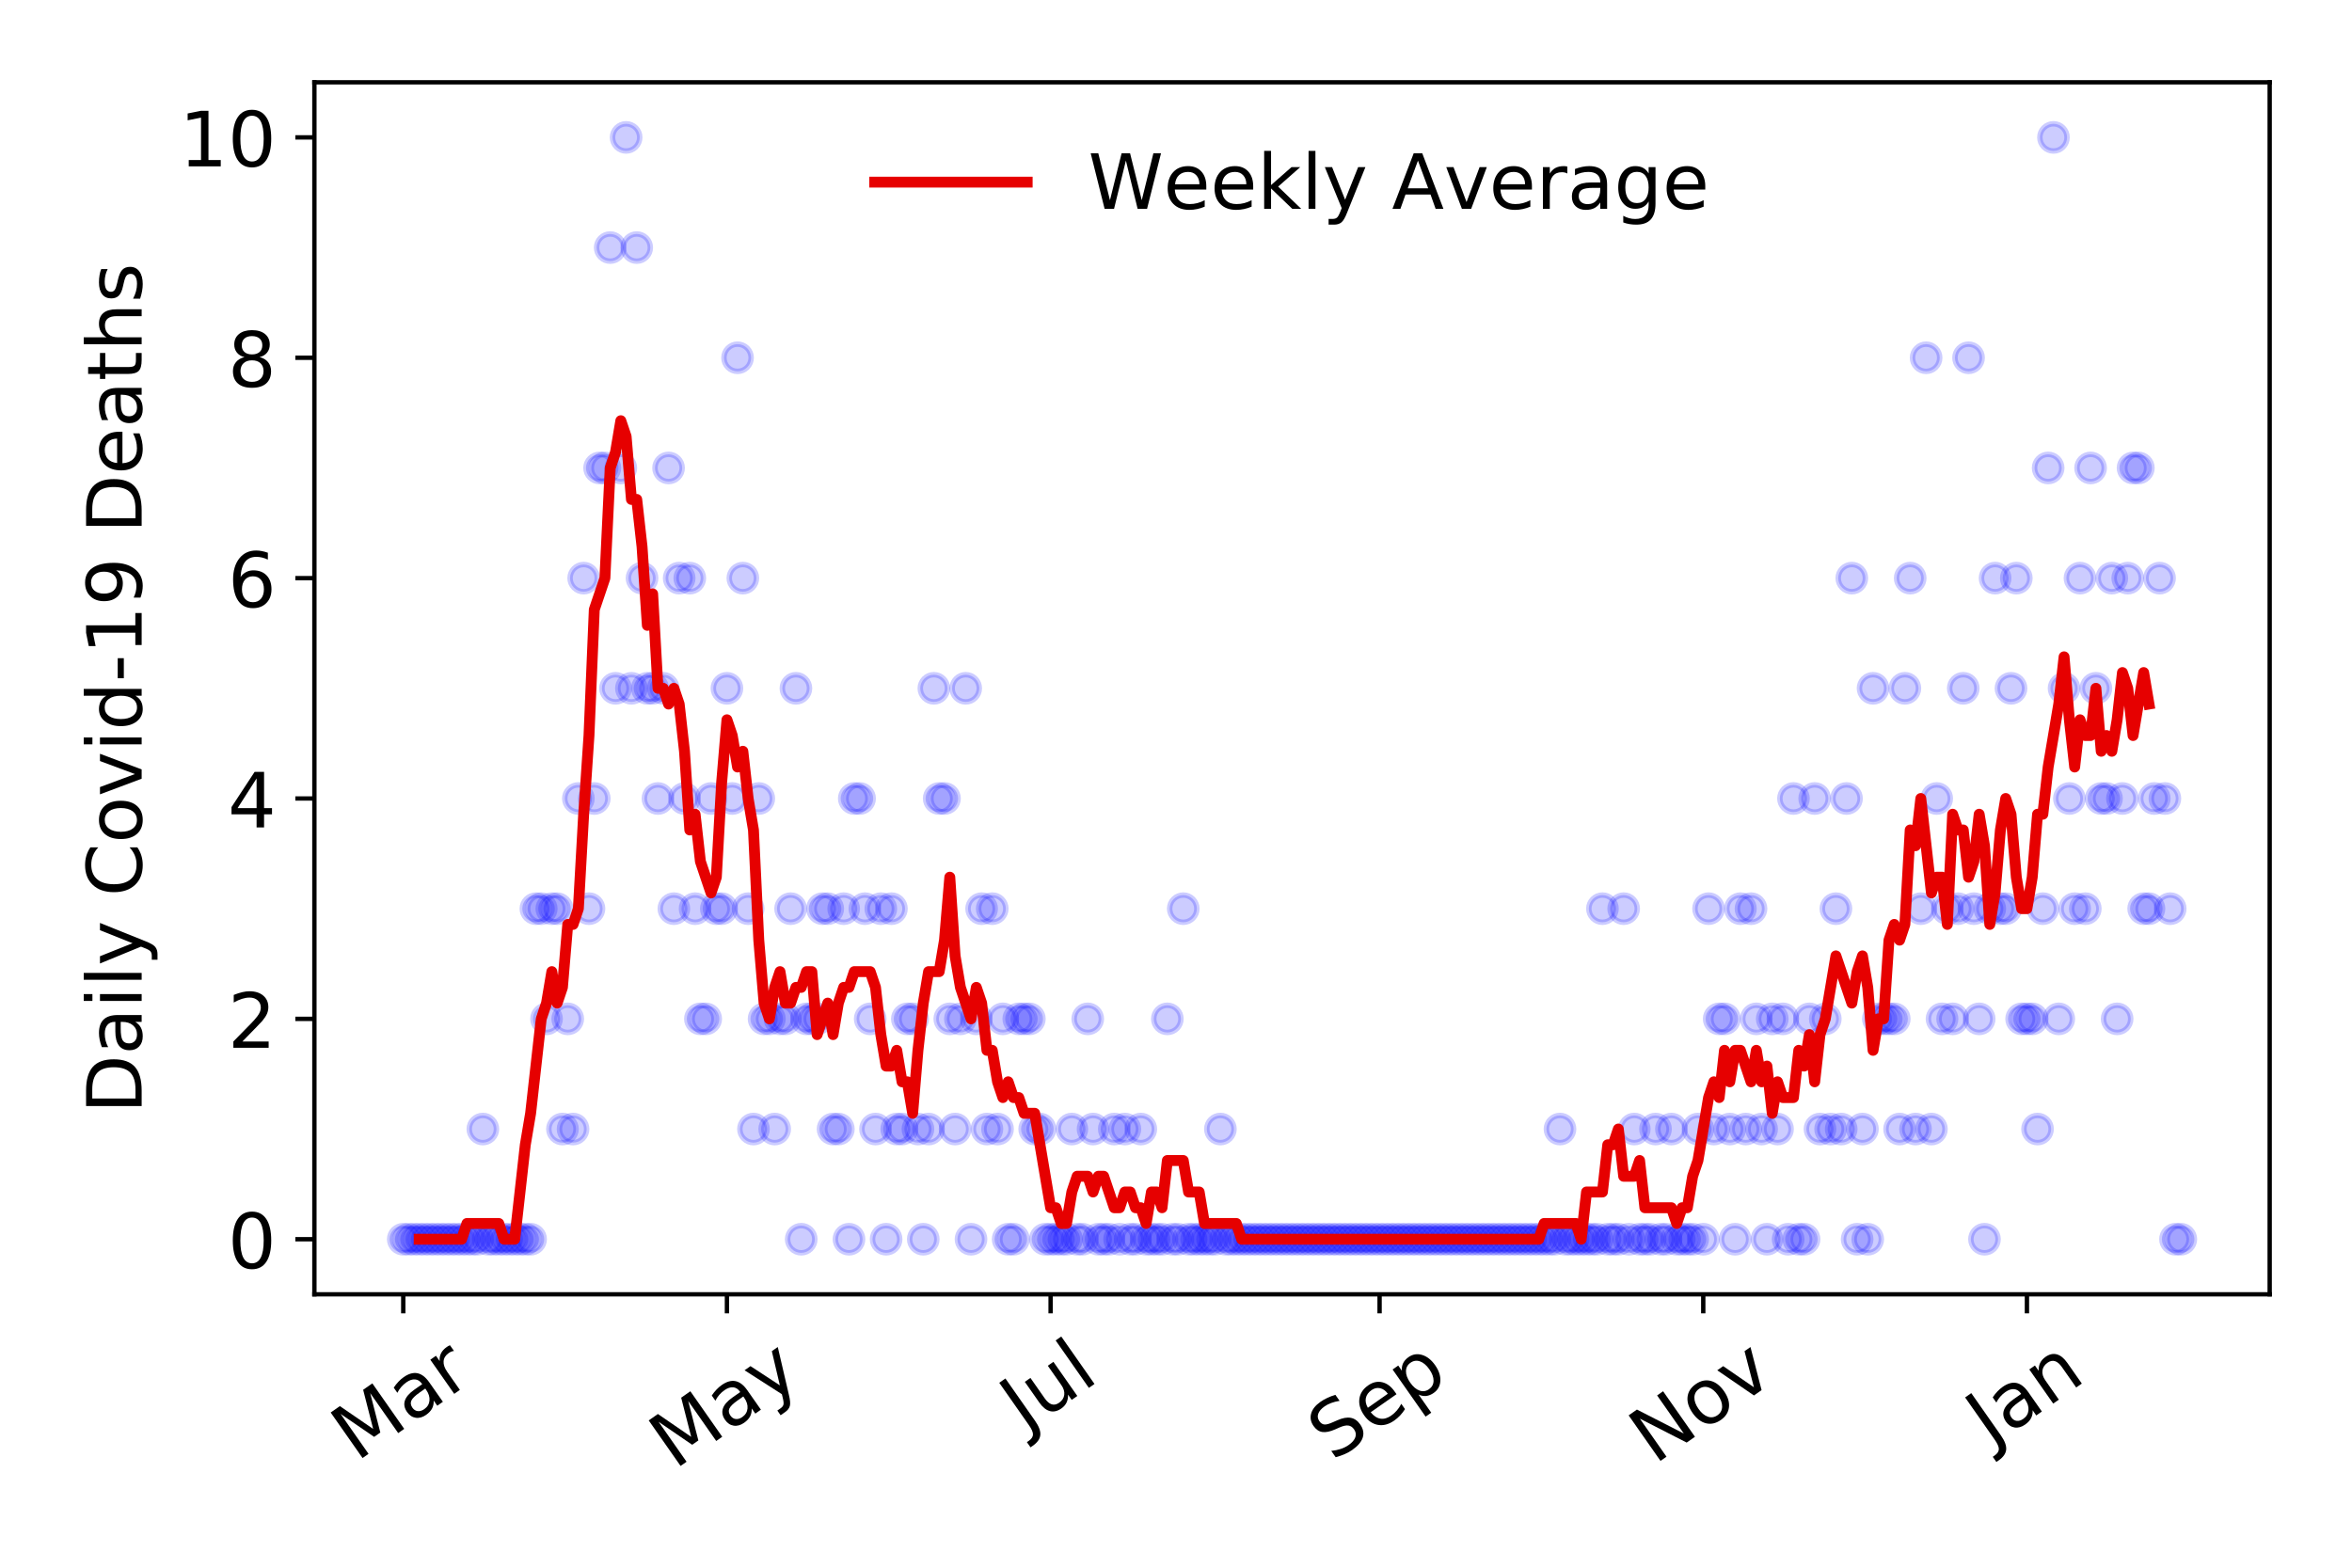 <?xml version="1.0" encoding="utf-8" standalone="no"?>
<!DOCTYPE svg PUBLIC "-//W3C//DTD SVG 1.1//EN"
  "http://www.w3.org/Graphics/SVG/1.1/DTD/svg11.dtd">
<!-- Created with matplotlib (https://matplotlib.org/) -->
<svg height="288pt" version="1.1" viewBox="0 0 432 288" width="432pt" xmlns="http://www.w3.org/2000/svg" xmlns:xlink="http://www.w3.org/1999/xlink">
 <defs>
  <style type="text/css">
*{stroke-linecap:butt;stroke-linejoin:round;}
  </style>
 </defs>
 <g id="figure_1">
  <g id="patch_1">
   <path d="M 0 288 
L 432 288 
L 432 0 
L 0 0 
z
" style="fill:#ffffff;"/>
  </g>
  <g id="axes_1">
   <g id="patch_2">
    <path d="M 57.745 237.778 
L 416.88 237.778 
L 416.88 15.12 
L 57.745 15.12 
z
" style="fill:#ffffff;"/>
   </g>
   <g id="matplotlib.axis_1">
    <g id="xtick_1">
     <g id="line2d_1">
      <defs>
       <path d="M 0 0 
L 0 3.5 
" id="m6b9a86cde5" style="stroke:#000000;stroke-width:0.8;"/>
      </defs>
      <g>
       <use style="stroke:#000000;stroke-width:0.8;" x="74.069" xlink:href="#m6b9a86cde5" y="237.778"/>
      </g>
     </g>
     <g id="text_1">
      <!-- Mar -->
      <defs>
       <path d="M 9.812 72.906 
L 24.516 72.906 
L 43.109 23.297 
L 61.812 72.906 
L 76.516 72.906 
L 76.516 0 
L 66.891 0 
L 66.891 64.016 
L 48.094 14.016 
L 38.188 14.016 
L 19.391 64.016 
L 19.391 0 
L 9.812 0 
z
" id="DejaVuSans-77"/>
       <path d="M 34.281 27.484 
Q 23.391 27.484 19.188 25 
Q 14.984 22.516 14.984 16.5 
Q 14.984 11.719 18.141 8.906 
Q 21.297 6.109 26.703 6.109 
Q 34.188 6.109 38.703 11.406 
Q 43.219 16.703 43.219 25.484 
L 43.219 27.484 
z
M 52.203 31.203 
L 52.203 0 
L 43.219 0 
L 43.219 8.297 
Q 40.141 3.328 35.547 0.953 
Q 30.953 -1.422 24.312 -1.422 
Q 15.922 -1.422 10.953 3.297 
Q 6 8.016 6 15.922 
Q 6 25.141 12.172 29.828 
Q 18.359 34.516 30.609 34.516 
L 43.219 34.516 
L 43.219 35.406 
Q 43.219 41.609 39.141 45 
Q 35.062 48.391 27.688 48.391 
Q 23 48.391 18.547 47.266 
Q 14.109 46.141 10.016 43.891 
L 10.016 52.203 
Q 14.938 54.109 19.578 55.047 
Q 24.219 56 28.609 56 
Q 40.484 56 46.344 49.844 
Q 52.203 43.703 52.203 31.203 
z
" id="DejaVuSans-97"/>
       <path d="M 41.109 46.297 
Q 39.594 47.172 37.812 47.578 
Q 36.031 48 33.891 48 
Q 26.266 48 22.188 43.047 
Q 18.109 38.094 18.109 28.812 
L 18.109 0 
L 9.078 0 
L 9.078 54.688 
L 18.109 54.688 
L 18.109 46.188 
Q 20.953 51.172 25.484 53.578 
Q 30.031 56 36.531 56 
Q 37.453 56 38.578 55.875 
Q 39.703 55.766 41.062 55.516 
z
" id="DejaVuSans-114"/>
      </defs>
      <g transform="translate(65.467 268.643)rotate(-35)scale(0.14 -0.14)">
       <use xlink:href="#DejaVuSans-77"/>
       <use x="86.279" xlink:href="#DejaVuSans-97"/>
       <use x="147.559" xlink:href="#DejaVuSans-114"/>
      </g>
     </g>
    </g>
    <g id="xtick_2">
     <g id="line2d_2">
      <g>
       <use style="stroke:#000000;stroke-width:0.8;" x="133.519" xlink:href="#m6b9a86cde5" y="237.778"/>
      </g>
     </g>
     <g id="text_2">
      <!-- May -->
      <defs>
       <path d="M 32.172 -5.078 
Q 28.375 -14.844 24.75 -17.812 
Q 21.141 -20.797 15.094 -20.797 
L 7.906 -20.797 
L 7.906 -13.281 
L 13.188 -13.281 
Q 16.891 -13.281 18.938 -11.516 
Q 21 -9.766 23.484 -3.219 
L 25.094 0.875 
L 2.984 54.688 
L 12.5 54.688 
L 29.594 11.922 
L 46.688 54.688 
L 56.203 54.688 
z
" id="DejaVuSans-121"/>
      </defs>
      <g transform="translate(123.88 270.094)rotate(-35)scale(0.14 -0.14)">
       <use xlink:href="#DejaVuSans-77"/>
       <use x="86.279" xlink:href="#DejaVuSans-97"/>
       <use x="147.559" xlink:href="#DejaVuSans-121"/>
      </g>
     </g>
    </g>
    <g id="xtick_3">
     <g id="line2d_3">
      <g>
       <use style="stroke:#000000;stroke-width:0.8;" x="192.969" xlink:href="#m6b9a86cde5" y="237.778"/>
      </g>
     </g>
     <g id="text_3">
      <!-- Jul -->
      <defs>
       <path d="M 9.812 72.906 
L 19.672 72.906 
L 19.672 5.078 
Q 19.672 -8.109 14.672 -14.062 
Q 9.672 -20.016 -1.422 -20.016 
L -5.172 -20.016 
L -5.172 -11.719 
L -2.094 -11.719 
Q 4.438 -11.719 7.125 -8.047 
Q 9.812 -4.391 9.812 5.078 
z
" id="DejaVuSans-74"/>
       <path d="M 8.5 21.578 
L 8.5 54.688 
L 17.484 54.688 
L 17.484 21.922 
Q 17.484 14.156 20.5 10.266 
Q 23.531 6.391 29.594 6.391 
Q 36.859 6.391 41.078 11.031 
Q 45.312 15.672 45.312 23.688 
L 45.312 54.688 
L 54.297 54.688 
L 54.297 0 
L 45.312 0 
L 45.312 8.406 
Q 42.047 3.422 37.719 1 
Q 33.406 -1.422 27.688 -1.422 
Q 18.266 -1.422 13.375 4.438 
Q 8.5 10.297 8.5 21.578 
z
M 31.109 56 
z
" id="DejaVuSans-117"/>
       <path d="M 9.422 75.984 
L 18.406 75.984 
L 18.406 0 
L 9.422 0 
z
" id="DejaVuSans-108"/>
      </defs>
      <g transform="translate(188.266 263.181)rotate(-35)scale(0.14 -0.14)">
       <use xlink:href="#DejaVuSans-74"/>
       <use x="29.492" xlink:href="#DejaVuSans-117"/>
       <use x="92.871" xlink:href="#DejaVuSans-108"/>
      </g>
     </g>
    </g>
    <g id="xtick_4">
     <g id="line2d_4">
      <g>
       <use style="stroke:#000000;stroke-width:0.8;" x="253.393" xlink:href="#m6b9a86cde5" y="237.778"/>
      </g>
     </g>
     <g id="text_4">
      <!-- Sep -->
      <defs>
       <path d="M 53.516 70.516 
L 53.516 60.891 
Q 47.906 63.578 42.922 64.891 
Q 37.938 66.219 33.297 66.219 
Q 25.25 66.219 20.875 63.094 
Q 16.5 59.969 16.5 54.203 
Q 16.5 49.359 19.406 46.891 
Q 22.312 44.438 30.422 42.922 
L 36.375 41.703 
Q 47.406 39.594 52.656 34.297 
Q 57.906 29 57.906 20.125 
Q 57.906 9.516 50.797 4.047 
Q 43.703 -1.422 29.984 -1.422 
Q 24.812 -1.422 18.969 -0.25 
Q 13.141 0.922 6.891 3.219 
L 6.891 13.375 
Q 12.891 10.016 18.656 8.297 
Q 24.422 6.594 29.984 6.594 
Q 38.422 6.594 43.016 9.906 
Q 47.609 13.234 47.609 19.391 
Q 47.609 24.75 44.312 27.781 
Q 41.016 30.812 33.5 32.328 
L 27.484 33.5 
Q 16.453 35.688 11.516 40.375 
Q 6.594 45.062 6.594 53.422 
Q 6.594 63.094 13.406 68.656 
Q 20.219 74.219 32.172 74.219 
Q 37.312 74.219 42.625 73.281 
Q 47.953 72.359 53.516 70.516 
z
" id="DejaVuSans-83"/>
       <path d="M 56.203 29.594 
L 56.203 25.203 
L 14.891 25.203 
Q 15.484 15.922 20.484 11.062 
Q 25.484 6.203 34.422 6.203 
Q 39.594 6.203 44.453 7.469 
Q 49.312 8.734 54.109 11.281 
L 54.109 2.781 
Q 49.266 0.734 44.188 -0.344 
Q 39.109 -1.422 33.891 -1.422 
Q 20.797 -1.422 13.156 6.188 
Q 5.516 13.812 5.516 26.812 
Q 5.516 40.234 12.766 48.109 
Q 20.016 56 32.328 56 
Q 43.359 56 49.781 48.891 
Q 56.203 41.797 56.203 29.594 
z
M 47.219 32.234 
Q 47.125 39.594 43.094 43.984 
Q 39.062 48.391 32.422 48.391 
Q 24.906 48.391 20.391 44.141 
Q 15.875 39.891 15.188 32.172 
z
" id="DejaVuSans-101"/>
       <path d="M 18.109 8.203 
L 18.109 -20.797 
L 9.078 -20.797 
L 9.078 54.688 
L 18.109 54.688 
L 18.109 46.391 
Q 20.953 51.266 25.266 53.625 
Q 29.594 56 35.594 56 
Q 45.562 56 51.781 48.094 
Q 58.016 40.188 58.016 27.297 
Q 58.016 14.406 51.781 6.484 
Q 45.562 -1.422 35.594 -1.422 
Q 29.594 -1.422 25.266 0.953 
Q 20.953 3.328 18.109 8.203 
z
M 48.688 27.297 
Q 48.688 37.203 44.609 42.844 
Q 40.531 48.484 33.406 48.484 
Q 26.266 48.484 22.188 42.844 
Q 18.109 37.203 18.109 27.297 
Q 18.109 17.391 22.188 11.75 
Q 26.266 6.109 33.406 6.109 
Q 40.531 6.109 44.609 11.75 
Q 48.688 17.391 48.688 27.297 
z
" id="DejaVuSans-112"/>
      </defs>
      <g transform="translate(244.8 268.629)rotate(-35)scale(0.14 -0.14)">
       <use xlink:href="#DejaVuSans-83"/>
       <use x="63.477" xlink:href="#DejaVuSans-101"/>
       <use x="125" xlink:href="#DejaVuSans-112"/>
      </g>
     </g>
    </g>
    <g id="xtick_5">
     <g id="line2d_5">
      <g>
       <use style="stroke:#000000;stroke-width:0.8;" x="312.843" xlink:href="#m6b9a86cde5" y="237.778"/>
      </g>
     </g>
     <g id="text_5">
      <!-- Nov -->
      <defs>
       <path d="M 9.812 72.906 
L 23.094 72.906 
L 55.422 11.922 
L 55.422 72.906 
L 64.984 72.906 
L 64.984 0 
L 51.703 0 
L 19.391 60.984 
L 19.391 0 
L 9.812 0 
z
" id="DejaVuSans-78"/>
       <path d="M 30.609 48.391 
Q 23.391 48.391 19.188 42.75 
Q 14.984 37.109 14.984 27.297 
Q 14.984 17.484 19.156 11.844 
Q 23.344 6.203 30.609 6.203 
Q 37.797 6.203 41.984 11.859 
Q 46.188 17.531 46.188 27.297 
Q 46.188 37.016 41.984 42.703 
Q 37.797 48.391 30.609 48.391 
z
M 30.609 56 
Q 42.328 56 49.016 48.375 
Q 55.719 40.766 55.719 27.297 
Q 55.719 13.875 49.016 6.219 
Q 42.328 -1.422 30.609 -1.422 
Q 18.844 -1.422 12.172 6.219 
Q 5.516 13.875 5.516 27.297 
Q 5.516 40.766 12.172 48.375 
Q 18.844 56 30.609 56 
z
" id="DejaVuSans-111"/>
       <path d="M 2.984 54.688 
L 12.5 54.688 
L 29.594 8.797 
L 46.688 54.688 
L 56.203 54.688 
L 35.688 0 
L 23.484 0 
z
" id="DejaVuSans-118"/>
      </defs>
      <g transform="translate(303.867 269.166)rotate(-35)scale(0.14 -0.14)">
       <use xlink:href="#DejaVuSans-78"/>
       <use x="74.805" xlink:href="#DejaVuSans-111"/>
       <use x="135.986" xlink:href="#DejaVuSans-118"/>
      </g>
     </g>
    </g>
    <g id="xtick_6">
     <g id="line2d_6">
      <g>
       <use style="stroke:#000000;stroke-width:0.8;" x="372.293" xlink:href="#m6b9a86cde5" y="237.778"/>
      </g>
     </g>
     <g id="text_6">
      <!-- Jan -->
      <defs>
       <path d="M 54.891 33.016 
L 54.891 0 
L 45.906 0 
L 45.906 32.719 
Q 45.906 40.484 42.875 44.328 
Q 39.844 48.188 33.797 48.188 
Q 26.516 48.188 22.312 43.547 
Q 18.109 38.922 18.109 30.906 
L 18.109 0 
L 9.078 0 
L 9.078 54.688 
L 18.109 54.688 
L 18.109 46.188 
Q 21.344 51.125 25.703 53.562 
Q 30.078 56 35.797 56 
Q 45.219 56 50.047 50.172 
Q 54.891 44.344 54.891 33.016 
z
" id="DejaVuSans-110"/>
      </defs>
      <g transform="translate(365.669 265.871)rotate(-35)scale(0.14 -0.14)">
       <use xlink:href="#DejaVuSans-74"/>
       <use x="29.492" xlink:href="#DejaVuSans-97"/>
       <use x="90.771" xlink:href="#DejaVuSans-110"/>
      </g>
     </g>
    </g>
   </g>
   <g id="matplotlib.axis_2">
    <g id="ytick_1">
     <g id="line2d_7">
      <defs>
       <path d="M 0 0 
L -3.5 0 
" id="m618eb3abef" style="stroke:#000000;stroke-width:0.8;"/>
      </defs>
      <g>
       <use style="stroke:#000000;stroke-width:0.8;" x="57.745" xlink:href="#m618eb3abef" y="227.657"/>
      </g>
     </g>
     <g id="text_7">
      <!-- 0 -->
      <defs>
       <path d="M 31.781 66.406 
Q 24.172 66.406 20.328 58.906 
Q 16.5 51.422 16.5 36.375 
Q 16.5 21.391 20.328 13.891 
Q 24.172 6.391 31.781 6.391 
Q 39.453 6.391 43.281 13.891 
Q 47.125 21.391 47.125 36.375 
Q 47.125 51.422 43.281 58.906 
Q 39.453 66.406 31.781 66.406 
z
M 31.781 74.219 
Q 44.047 74.219 50.516 64.516 
Q 56.984 54.828 56.984 36.375 
Q 56.984 17.969 50.516 8.266 
Q 44.047 -1.422 31.781 -1.422 
Q 19.531 -1.422 13.062 8.266 
Q 6.594 17.969 6.594 36.375 
Q 6.594 54.828 13.062 64.516 
Q 19.531 74.219 31.781 74.219 
z
" id="DejaVuSans-48"/>
      </defs>
      <g transform="translate(41.837 232.976)scale(0.14 -0.14)">
       <use xlink:href="#DejaVuSans-48"/>
      </g>
     </g>
    </g>
    <g id="ytick_2">
     <g id="line2d_8">
      <g>
       <use style="stroke:#000000;stroke-width:0.8;" x="57.745" xlink:href="#m618eb3abef" y="187.174"/>
      </g>
     </g>
     <g id="text_8">
      <!-- 2 -->
      <defs>
       <path d="M 19.188 8.297 
L 53.609 8.297 
L 53.609 0 
L 7.328 0 
L 7.328 8.297 
Q 12.938 14.109 22.625 23.891 
Q 32.328 33.688 34.812 36.531 
Q 39.547 41.844 41.422 45.531 
Q 43.312 49.219 43.312 52.781 
Q 43.312 58.594 39.234 62.25 
Q 35.156 65.922 28.609 65.922 
Q 23.969 65.922 18.812 64.312 
Q 13.672 62.703 7.812 59.422 
L 7.812 69.391 
Q 13.766 71.781 18.938 73 
Q 24.125 74.219 28.422 74.219 
Q 39.75 74.219 46.484 68.547 
Q 53.219 62.891 53.219 53.422 
Q 53.219 48.922 51.531 44.891 
Q 49.859 40.875 45.406 35.406 
Q 44.188 33.984 37.641 27.219 
Q 31.109 20.453 19.188 8.297 
z
" id="DejaVuSans-50"/>
      </defs>
      <g transform="translate(41.837 192.493)scale(0.14 -0.14)">
       <use xlink:href="#DejaVuSans-50"/>
      </g>
     </g>
    </g>
    <g id="ytick_3">
     <g id="line2d_9">
      <g>
       <use style="stroke:#000000;stroke-width:0.8;" x="57.745" xlink:href="#m618eb3abef" y="146.691"/>
      </g>
     </g>
     <g id="text_9">
      <!-- 4 -->
      <defs>
       <path d="M 37.797 64.312 
L 12.891 25.391 
L 37.797 25.391 
z
M 35.203 72.906 
L 47.609 72.906 
L 47.609 25.391 
L 58.016 25.391 
L 58.016 17.188 
L 47.609 17.188 
L 47.609 0 
L 37.797 0 
L 37.797 17.188 
L 4.891 17.188 
L 4.891 26.703 
z
" id="DejaVuSans-52"/>
      </defs>
      <g transform="translate(41.837 152.01)scale(0.14 -0.14)">
       <use xlink:href="#DejaVuSans-52"/>
      </g>
     </g>
    </g>
    <g id="ytick_4">
     <g id="line2d_10">
      <g>
       <use style="stroke:#000000;stroke-width:0.8;" x="57.745" xlink:href="#m618eb3abef" y="106.207"/>
      </g>
     </g>
     <g id="text_10">
      <!-- 6 -->
      <defs>
       <path d="M 33.016 40.375 
Q 26.375 40.375 22.484 35.828 
Q 18.609 31.297 18.609 23.391 
Q 18.609 15.531 22.484 10.953 
Q 26.375 6.391 33.016 6.391 
Q 39.656 6.391 43.531 10.953 
Q 47.406 15.531 47.406 23.391 
Q 47.406 31.297 43.531 35.828 
Q 39.656 40.375 33.016 40.375 
z
M 52.594 71.297 
L 52.594 62.312 
Q 48.875 64.062 45.094 64.984 
Q 41.312 65.922 37.594 65.922 
Q 27.828 65.922 22.672 59.328 
Q 17.531 52.734 16.797 39.406 
Q 19.672 43.656 24.016 45.922 
Q 28.375 48.188 33.594 48.188 
Q 44.578 48.188 50.953 41.516 
Q 57.328 34.859 57.328 23.391 
Q 57.328 12.156 50.688 5.359 
Q 44.047 -1.422 33.016 -1.422 
Q 20.359 -1.422 13.672 8.266 
Q 6.984 17.969 6.984 36.375 
Q 6.984 53.656 15.188 63.938 
Q 23.391 74.219 37.203 74.219 
Q 40.922 74.219 44.703 73.484 
Q 48.484 72.75 52.594 71.297 
z
" id="DejaVuSans-54"/>
      </defs>
      <g transform="translate(41.837 111.526)scale(0.14 -0.14)">
       <use xlink:href="#DejaVuSans-54"/>
      </g>
     </g>
    </g>
    <g id="ytick_5">
     <g id="line2d_11">
      <g>
       <use style="stroke:#000000;stroke-width:0.8;" x="57.745" xlink:href="#m618eb3abef" y="65.724"/>
      </g>
     </g>
     <g id="text_11">
      <!-- 8 -->
      <defs>
       <path d="M 31.781 34.625 
Q 24.75 34.625 20.719 30.859 
Q 16.703 27.094 16.703 20.516 
Q 16.703 13.922 20.719 10.156 
Q 24.75 6.391 31.781 6.391 
Q 38.812 6.391 42.859 10.172 
Q 46.922 13.969 46.922 20.516 
Q 46.922 27.094 42.891 30.859 
Q 38.875 34.625 31.781 34.625 
z
M 21.922 38.812 
Q 15.578 40.375 12.031 44.719 
Q 8.5 49.078 8.5 55.328 
Q 8.5 64.062 14.719 69.141 
Q 20.953 74.219 31.781 74.219 
Q 42.672 74.219 48.875 69.141 
Q 55.078 64.062 55.078 55.328 
Q 55.078 49.078 51.531 44.719 
Q 48 40.375 41.703 38.812 
Q 48.828 37.156 52.797 32.312 
Q 56.781 27.484 56.781 20.516 
Q 56.781 9.906 50.312 4.234 
Q 43.844 -1.422 31.781 -1.422 
Q 19.734 -1.422 13.25 4.234 
Q 6.781 9.906 6.781 20.516 
Q 6.781 27.484 10.781 32.312 
Q 14.797 37.156 21.922 38.812 
z
M 18.312 54.391 
Q 18.312 48.734 21.844 45.562 
Q 25.391 42.391 31.781 42.391 
Q 38.141 42.391 41.719 45.562 
Q 45.312 48.734 45.312 54.391 
Q 45.312 60.062 41.719 63.234 
Q 38.141 66.406 31.781 66.406 
Q 25.391 66.406 21.844 63.234 
Q 18.312 60.062 18.312 54.391 
z
" id="DejaVuSans-56"/>
      </defs>
      <g transform="translate(41.837 71.043)scale(0.14 -0.14)">
       <use xlink:href="#DejaVuSans-56"/>
      </g>
     </g>
    </g>
    <g id="ytick_6">
     <g id="line2d_12">
      <g>
       <use style="stroke:#000000;stroke-width:0.8;" x="57.745" xlink:href="#m618eb3abef" y="25.241"/>
      </g>
     </g>
     <g id="text_12">
      <!-- 10 -->
      <defs>
       <path d="M 12.406 8.297 
L 28.516 8.297 
L 28.516 63.922 
L 10.984 60.406 
L 10.984 69.391 
L 28.422 72.906 
L 38.281 72.906 
L 38.281 8.297 
L 54.391 8.297 
L 54.391 0 
L 12.406 0 
z
" id="DejaVuSans-49"/>
      </defs>
      <g transform="translate(32.93 30.56)scale(0.14 -0.14)">
       <use xlink:href="#DejaVuSans-49"/>
       <use x="63.623" xlink:href="#DejaVuSans-48"/>
      </g>
     </g>
    </g>
    <g id="text_13">
     <!-- Daily Covid-19 Deaths -->
     <defs>
      <path d="M 19.672 64.797 
L 19.672 8.109 
L 31.594 8.109 
Q 46.688 8.109 53.688 14.938 
Q 60.688 21.781 60.688 36.531 
Q 60.688 51.172 53.688 57.984 
Q 46.688 64.797 31.594 64.797 
z
M 9.812 72.906 
L 30.078 72.906 
Q 51.266 72.906 61.172 64.094 
Q 71.094 55.281 71.094 36.531 
Q 71.094 17.672 61.125 8.828 
Q 51.172 0 30.078 0 
L 9.812 0 
z
" id="DejaVuSans-68"/>
      <path d="M 9.422 54.688 
L 18.406 54.688 
L 18.406 0 
L 9.422 0 
z
M 9.422 75.984 
L 18.406 75.984 
L 18.406 64.594 
L 9.422 64.594 
z
" id="DejaVuSans-105"/>
      <path id="DejaVuSans-32"/>
      <path d="M 64.406 67.281 
L 64.406 56.891 
Q 59.422 61.531 53.781 63.812 
Q 48.141 66.109 41.797 66.109 
Q 29.297 66.109 22.656 58.469 
Q 16.016 50.828 16.016 36.375 
Q 16.016 21.969 22.656 14.328 
Q 29.297 6.688 41.797 6.688 
Q 48.141 6.688 53.781 8.984 
Q 59.422 11.281 64.406 15.922 
L 64.406 5.609 
Q 59.234 2.094 53.438 0.328 
Q 47.656 -1.422 41.219 -1.422 
Q 24.656 -1.422 15.125 8.703 
Q 5.609 18.844 5.609 36.375 
Q 5.609 53.953 15.125 64.078 
Q 24.656 74.219 41.219 74.219 
Q 47.75 74.219 53.531 72.484 
Q 59.328 70.75 64.406 67.281 
z
" id="DejaVuSans-67"/>
      <path d="M 45.406 46.391 
L 45.406 75.984 
L 54.391 75.984 
L 54.391 0 
L 45.406 0 
L 45.406 8.203 
Q 42.578 3.328 38.25 0.953 
Q 33.938 -1.422 27.875 -1.422 
Q 17.969 -1.422 11.734 6.484 
Q 5.516 14.406 5.516 27.297 
Q 5.516 40.188 11.734 48.094 
Q 17.969 56 27.875 56 
Q 33.938 56 38.25 53.625 
Q 42.578 51.266 45.406 46.391 
z
M 14.797 27.297 
Q 14.797 17.391 18.875 11.75 
Q 22.953 6.109 30.078 6.109 
Q 37.203 6.109 41.297 11.75 
Q 45.406 17.391 45.406 27.297 
Q 45.406 37.203 41.297 42.844 
Q 37.203 48.484 30.078 48.484 
Q 22.953 48.484 18.875 42.844 
Q 14.797 37.203 14.797 27.297 
z
" id="DejaVuSans-100"/>
      <path d="M 4.891 31.391 
L 31.203 31.391 
L 31.203 23.391 
L 4.891 23.391 
z
" id="DejaVuSans-45"/>
      <path d="M 10.984 1.516 
L 10.984 10.5 
Q 14.703 8.734 18.5 7.812 
Q 22.312 6.891 25.984 6.891 
Q 35.75 6.891 40.891 13.453 
Q 46.047 20.016 46.781 33.406 
Q 43.953 29.203 39.594 26.953 
Q 35.25 24.703 29.984 24.703 
Q 19.047 24.703 12.672 31.312 
Q 6.297 37.938 6.297 49.422 
Q 6.297 60.641 12.938 67.422 
Q 19.578 74.219 30.609 74.219 
Q 43.266 74.219 49.922 64.516 
Q 56.594 54.828 56.594 36.375 
Q 56.594 19.141 48.406 8.859 
Q 40.234 -1.422 26.422 -1.422 
Q 22.703 -1.422 18.891 -0.688 
Q 15.094 0.047 10.984 1.516 
z
M 30.609 32.422 
Q 37.25 32.422 41.125 36.953 
Q 45.016 41.5 45.016 49.422 
Q 45.016 57.281 41.125 61.844 
Q 37.25 66.406 30.609 66.406 
Q 23.969 66.406 20.094 61.844 
Q 16.219 57.281 16.219 49.422 
Q 16.219 41.5 20.094 36.953 
Q 23.969 32.422 30.609 32.422 
z
" id="DejaVuSans-57"/>
      <path d="M 18.312 70.219 
L 18.312 54.688 
L 36.812 54.688 
L 36.812 47.703 
L 18.312 47.703 
L 18.312 18.016 
Q 18.312 11.328 20.141 9.422 
Q 21.969 7.516 27.594 7.516 
L 36.812 7.516 
L 36.812 0 
L 27.594 0 
Q 17.188 0 13.234 3.875 
Q 9.281 7.766 9.281 18.016 
L 9.281 47.703 
L 2.688 47.703 
L 2.688 54.688 
L 9.281 54.688 
L 9.281 70.219 
z
" id="DejaVuSans-116"/>
      <path d="M 54.891 33.016 
L 54.891 0 
L 45.906 0 
L 45.906 32.719 
Q 45.906 40.484 42.875 44.328 
Q 39.844 48.188 33.797 48.188 
Q 26.516 48.188 22.312 43.547 
Q 18.109 38.922 18.109 30.906 
L 18.109 0 
L 9.078 0 
L 9.078 75.984 
L 18.109 75.984 
L 18.109 46.188 
Q 21.344 51.125 25.703 53.562 
Q 30.078 56 35.797 56 
Q 45.219 56 50.047 50.172 
Q 54.891 44.344 54.891 33.016 
z
" id="DejaVuSans-104"/>
      <path d="M 44.281 53.078 
L 44.281 44.578 
Q 40.484 46.531 36.375 47.5 
Q 32.281 48.484 27.875 48.484 
Q 21.188 48.484 17.844 46.438 
Q 14.5 44.391 14.5 40.281 
Q 14.5 37.156 16.891 35.375 
Q 19.281 33.594 26.516 31.984 
L 29.594 31.297 
Q 39.156 29.25 43.188 25.516 
Q 47.219 21.781 47.219 15.094 
Q 47.219 7.469 41.188 3.016 
Q 35.156 -1.422 24.609 -1.422 
Q 20.219 -1.422 15.453 -0.562 
Q 10.688 0.297 5.422 2 
L 5.422 11.281 
Q 10.406 8.688 15.234 7.391 
Q 20.062 6.109 24.812 6.109 
Q 31.156 6.109 34.562 8.281 
Q 37.984 10.453 37.984 14.406 
Q 37.984 18.062 35.516 20.016 
Q 33.062 21.969 24.703 23.781 
L 21.578 24.516 
Q 13.234 26.266 9.516 29.906 
Q 5.812 33.547 5.812 39.891 
Q 5.812 47.609 11.281 51.797 
Q 16.75 56 26.812 56 
Q 31.781 56 36.172 55.266 
Q 40.578 54.547 44.281 53.078 
z
" id="DejaVuSans-115"/>
     </defs>
     <g transform="translate(26.018 204.56)rotate(-90)scale(0.14 -0.14)">
      <use xlink:href="#DejaVuSans-68"/>
      <use x="77.002" xlink:href="#DejaVuSans-97"/>
      <use x="138.281" xlink:href="#DejaVuSans-105"/>
      <use x="166.064" xlink:href="#DejaVuSans-108"/>
      <use x="193.848" xlink:href="#DejaVuSans-121"/>
      <use x="253.027" xlink:href="#DejaVuSans-32"/>
      <use x="284.814" xlink:href="#DejaVuSans-67"/>
      <use x="354.639" xlink:href="#DejaVuSans-111"/>
      <use x="415.82" xlink:href="#DejaVuSans-118"/>
      <use x="475" xlink:href="#DejaVuSans-105"/>
      <use x="502.783" xlink:href="#DejaVuSans-100"/>
      <use x="566.26" xlink:href="#DejaVuSans-45"/>
      <use x="602.344" xlink:href="#DejaVuSans-49"/>
      <use x="665.967" xlink:href="#DejaVuSans-57"/>
      <use x="729.59" xlink:href="#DejaVuSans-32"/>
      <use x="761.377" xlink:href="#DejaVuSans-68"/>
      <use x="838.379" xlink:href="#DejaVuSans-101"/>
      <use x="899.902" xlink:href="#DejaVuSans-97"/>
      <use x="961.182" xlink:href="#DejaVuSans-116"/>
      <use x="1000.391" xlink:href="#DejaVuSans-104"/>
      <use x="1063.77" xlink:href="#DejaVuSans-115"/>
     </g>
    </g>
   </g>
   <g id="line2d_13">
    <defs>
     <path d="M 0 2.5 
C 0.663 2.5 1.299 2.237 1.768 1.768 
C 2.237 1.299 2.5 0.663 2.5 0 
C 2.5 -0.663 2.237 -1.299 1.768 -1.768 
C 1.299 -2.237 0.663 -2.5 0 -2.5 
C -0.663 -2.5 -1.299 -2.237 -1.768 -1.768 
C -2.237 -1.299 -2.5 -0.663 -2.5 0 
C -2.5 0.663 -2.237 1.299 -1.768 1.768 
C -1.299 2.237 -0.663 2.5 0 2.5 
z
" id="md04c1bdde3" style="stroke:#0000ff;stroke-opacity:0.2;"/>
    </defs>
    <g clip-path="url(#pf9a66b64cb)">
     <use style="fill:#0000ff;fill-opacity:0.2;stroke:#0000ff;stroke-opacity:0.2;" x="74.069" xlink:href="#md04c1bdde3" y="227.657"/>
     <use style="fill:#0000ff;fill-opacity:0.2;stroke:#0000ff;stroke-opacity:0.2;" x="75.044" xlink:href="#md04c1bdde3" y="227.657"/>
     <use style="fill:#0000ff;fill-opacity:0.2;stroke:#0000ff;stroke-opacity:0.2;" x="76.018" xlink:href="#md04c1bdde3" y="227.657"/>
     <use style="fill:#0000ff;fill-opacity:0.2;stroke:#0000ff;stroke-opacity:0.2;" x="76.993" xlink:href="#md04c1bdde3" y="227.657"/>
     <use style="fill:#0000ff;fill-opacity:0.2;stroke:#0000ff;stroke-opacity:0.2;" x="77.968" xlink:href="#md04c1bdde3" y="227.657"/>
     <use style="fill:#0000ff;fill-opacity:0.2;stroke:#0000ff;stroke-opacity:0.2;" x="78.942" xlink:href="#md04c1bdde3" y="227.657"/>
     <use style="fill:#0000ff;fill-opacity:0.2;stroke:#0000ff;stroke-opacity:0.2;" x="79.917" xlink:href="#md04c1bdde3" y="227.657"/>
     <use style="fill:#0000ff;fill-opacity:0.2;stroke:#0000ff;stroke-opacity:0.2;" x="80.891" xlink:href="#md04c1bdde3" y="227.657"/>
     <use style="fill:#0000ff;fill-opacity:0.2;stroke:#0000ff;stroke-opacity:0.2;" x="81.866" xlink:href="#md04c1bdde3" y="227.657"/>
     <use style="fill:#0000ff;fill-opacity:0.2;stroke:#0000ff;stroke-opacity:0.2;" x="82.841" xlink:href="#md04c1bdde3" y="227.657"/>
     <use style="fill:#0000ff;fill-opacity:0.2;stroke:#0000ff;stroke-opacity:0.2;" x="83.815" xlink:href="#md04c1bdde3" y="227.657"/>
     <use style="fill:#0000ff;fill-opacity:0.2;stroke:#0000ff;stroke-opacity:0.2;" x="84.79" xlink:href="#md04c1bdde3" y="227.657"/>
     <use style="fill:#0000ff;fill-opacity:0.2;stroke:#0000ff;stroke-opacity:0.2;" x="85.764" xlink:href="#md04c1bdde3" y="227.657"/>
     <use style="fill:#0000ff;fill-opacity:0.2;stroke:#0000ff;stroke-opacity:0.2;" x="86.739" xlink:href="#md04c1bdde3" y="227.657"/>
     <use style="fill:#0000ff;fill-opacity:0.2;stroke:#0000ff;stroke-opacity:0.2;" x="87.714" xlink:href="#md04c1bdde3" y="227.657"/>
     <use style="fill:#0000ff;fill-opacity:0.2;stroke:#0000ff;stroke-opacity:0.2;" x="88.688" xlink:href="#md04c1bdde3" y="207.416"/>
     <use style="fill:#0000ff;fill-opacity:0.2;stroke:#0000ff;stroke-opacity:0.2;" x="89.663" xlink:href="#md04c1bdde3" y="227.657"/>
     <use style="fill:#0000ff;fill-opacity:0.2;stroke:#0000ff;stroke-opacity:0.2;" x="90.637" xlink:href="#md04c1bdde3" y="227.657"/>
     <use style="fill:#0000ff;fill-opacity:0.2;stroke:#0000ff;stroke-opacity:0.2;" x="91.612" xlink:href="#md04c1bdde3" y="227.657"/>
     <use style="fill:#0000ff;fill-opacity:0.2;stroke:#0000ff;stroke-opacity:0.2;" x="92.586" xlink:href="#md04c1bdde3" y="227.657"/>
     <use style="fill:#0000ff;fill-opacity:0.2;stroke:#0000ff;stroke-opacity:0.2;" x="93.561" xlink:href="#md04c1bdde3" y="227.657"/>
     <use style="fill:#0000ff;fill-opacity:0.2;stroke:#0000ff;stroke-opacity:0.2;" x="94.536" xlink:href="#md04c1bdde3" y="227.657"/>
     <use style="fill:#0000ff;fill-opacity:0.2;stroke:#0000ff;stroke-opacity:0.2;" x="95.51" xlink:href="#md04c1bdde3" y="227.657"/>
     <use style="fill:#0000ff;fill-opacity:0.2;stroke:#0000ff;stroke-opacity:0.2;" x="96.485" xlink:href="#md04c1bdde3" y="227.657"/>
     <use style="fill:#0000ff;fill-opacity:0.2;stroke:#0000ff;stroke-opacity:0.2;" x="97.459" xlink:href="#md04c1bdde3" y="227.657"/>
     <use style="fill:#0000ff;fill-opacity:0.2;stroke:#0000ff;stroke-opacity:0.2;" x="98.434" xlink:href="#md04c1bdde3" y="166.932"/>
     <use style="fill:#0000ff;fill-opacity:0.2;stroke:#0000ff;stroke-opacity:0.2;" x="99.409" xlink:href="#md04c1bdde3" y="166.932"/>
     <use style="fill:#0000ff;fill-opacity:0.2;stroke:#0000ff;stroke-opacity:0.2;" x="100.383" xlink:href="#md04c1bdde3" y="187.174"/>
     <use style="fill:#0000ff;fill-opacity:0.2;stroke:#0000ff;stroke-opacity:0.2;" x="101.358" xlink:href="#md04c1bdde3" y="166.932"/>
     <use style="fill:#0000ff;fill-opacity:0.2;stroke:#0000ff;stroke-opacity:0.2;" x="102.332" xlink:href="#md04c1bdde3" y="166.932"/>
     <use style="fill:#0000ff;fill-opacity:0.2;stroke:#0000ff;stroke-opacity:0.2;" x="103.307" xlink:href="#md04c1bdde3" y="207.416"/>
     <use style="fill:#0000ff;fill-opacity:0.2;stroke:#0000ff;stroke-opacity:0.2;" x="104.281" xlink:href="#md04c1bdde3" y="187.174"/>
     <use style="fill:#0000ff;fill-opacity:0.2;stroke:#0000ff;stroke-opacity:0.2;" x="105.256" xlink:href="#md04c1bdde3" y="207.416"/>
     <use style="fill:#0000ff;fill-opacity:0.2;stroke:#0000ff;stroke-opacity:0.2;" x="106.231" xlink:href="#md04c1bdde3" y="146.691"/>
     <use style="fill:#0000ff;fill-opacity:0.2;stroke:#0000ff;stroke-opacity:0.2;" x="107.205" xlink:href="#md04c1bdde3" y="106.207"/>
     <use style="fill:#0000ff;fill-opacity:0.2;stroke:#0000ff;stroke-opacity:0.2;" x="108.18" xlink:href="#md04c1bdde3" y="166.932"/>
     <use style="fill:#0000ff;fill-opacity:0.2;stroke:#0000ff;stroke-opacity:0.2;" x="109.154" xlink:href="#md04c1bdde3" y="146.691"/>
     <use style="fill:#0000ff;fill-opacity:0.2;stroke:#0000ff;stroke-opacity:0.2;" x="110.129" xlink:href="#md04c1bdde3" y="85.966"/>
     <use style="fill:#0000ff;fill-opacity:0.2;stroke:#0000ff;stroke-opacity:0.2;" x="111.104" xlink:href="#md04c1bdde3" y="85.966"/>
     <use style="fill:#0000ff;fill-opacity:0.2;stroke:#0000ff;stroke-opacity:0.2;" x="112.078" xlink:href="#md04c1bdde3" y="45.482"/>
     <use style="fill:#0000ff;fill-opacity:0.2;stroke:#0000ff;stroke-opacity:0.2;" x="113.053" xlink:href="#md04c1bdde3" y="126.449"/>
     <use style="fill:#0000ff;fill-opacity:0.2;stroke:#0000ff;stroke-opacity:0.2;" x="114.027" xlink:href="#md04c1bdde3" y="85.966"/>
     <use style="fill:#0000ff;fill-opacity:0.2;stroke:#0000ff;stroke-opacity:0.2;" x="115.002" xlink:href="#md04c1bdde3" y="25.241"/>
     <use style="fill:#0000ff;fill-opacity:0.2;stroke:#0000ff;stroke-opacity:0.2;" x="115.977" xlink:href="#md04c1bdde3" y="126.449"/>
     <use style="fill:#0000ff;fill-opacity:0.2;stroke:#0000ff;stroke-opacity:0.2;" x="116.951" xlink:href="#md04c1bdde3" y="45.482"/>
     <use style="fill:#0000ff;fill-opacity:0.2;stroke:#0000ff;stroke-opacity:0.2;" x="117.926" xlink:href="#md04c1bdde3" y="106.207"/>
     <use style="fill:#0000ff;fill-opacity:0.2;stroke:#0000ff;stroke-opacity:0.2;" x="118.9" xlink:href="#md04c1bdde3" y="126.449"/>
     <use style="fill:#0000ff;fill-opacity:0.2;stroke:#0000ff;stroke-opacity:0.2;" x="119.875" xlink:href="#md04c1bdde3" y="126.449"/>
     <use style="fill:#0000ff;fill-opacity:0.2;stroke:#0000ff;stroke-opacity:0.2;" x="120.849" xlink:href="#md04c1bdde3" y="146.691"/>
     <use style="fill:#0000ff;fill-opacity:0.2;stroke:#0000ff;stroke-opacity:0.2;" x="121.824" xlink:href="#md04c1bdde3" y="126.449"/>
     <use style="fill:#0000ff;fill-opacity:0.2;stroke:#0000ff;stroke-opacity:0.2;" x="122.799" xlink:href="#md04c1bdde3" y="85.966"/>
     <use style="fill:#0000ff;fill-opacity:0.2;stroke:#0000ff;stroke-opacity:0.2;" x="123.773" xlink:href="#md04c1bdde3" y="166.932"/>
     <use style="fill:#0000ff;fill-opacity:0.2;stroke:#0000ff;stroke-opacity:0.2;" x="124.748" xlink:href="#md04c1bdde3" y="106.207"/>
     <use style="fill:#0000ff;fill-opacity:0.2;stroke:#0000ff;stroke-opacity:0.2;" x="125.722" xlink:href="#md04c1bdde3" y="146.691"/>
     <use style="fill:#0000ff;fill-opacity:0.2;stroke:#0000ff;stroke-opacity:0.2;" x="126.697" xlink:href="#md04c1bdde3" y="106.207"/>
     <use style="fill:#0000ff;fill-opacity:0.2;stroke:#0000ff;stroke-opacity:0.2;" x="127.672" xlink:href="#md04c1bdde3" y="166.932"/>
     <use style="fill:#0000ff;fill-opacity:0.2;stroke:#0000ff;stroke-opacity:0.2;" x="128.646" xlink:href="#md04c1bdde3" y="187.174"/>
     <use style="fill:#0000ff;fill-opacity:0.2;stroke:#0000ff;stroke-opacity:0.2;" x="129.621" xlink:href="#md04c1bdde3" y="187.174"/>
     <use style="fill:#0000ff;fill-opacity:0.2;stroke:#0000ff;stroke-opacity:0.2;" x="130.595" xlink:href="#md04c1bdde3" y="146.691"/>
     <use style="fill:#0000ff;fill-opacity:0.2;stroke:#0000ff;stroke-opacity:0.2;" x="131.57" xlink:href="#md04c1bdde3" y="166.932"/>
     <use style="fill:#0000ff;fill-opacity:0.2;stroke:#0000ff;stroke-opacity:0.2;" x="132.544" xlink:href="#md04c1bdde3" y="166.932"/>
     <use style="fill:#0000ff;fill-opacity:0.2;stroke:#0000ff;stroke-opacity:0.2;" x="133.519" xlink:href="#md04c1bdde3" y="126.449"/>
     <use style="fill:#0000ff;fill-opacity:0.2;stroke:#0000ff;stroke-opacity:0.2;" x="134.494" xlink:href="#md04c1bdde3" y="146.691"/>
     <use style="fill:#0000ff;fill-opacity:0.2;stroke:#0000ff;stroke-opacity:0.2;" x="135.468" xlink:href="#md04c1bdde3" y="65.724"/>
     <use style="fill:#0000ff;fill-opacity:0.2;stroke:#0000ff;stroke-opacity:0.2;" x="136.443" xlink:href="#md04c1bdde3" y="106.207"/>
     <use style="fill:#0000ff;fill-opacity:0.2;stroke:#0000ff;stroke-opacity:0.2;" x="137.417" xlink:href="#md04c1bdde3" y="166.932"/>
     <use style="fill:#0000ff;fill-opacity:0.2;stroke:#0000ff;stroke-opacity:0.2;" x="138.392" xlink:href="#md04c1bdde3" y="207.416"/>
     <use style="fill:#0000ff;fill-opacity:0.2;stroke:#0000ff;stroke-opacity:0.2;" x="139.367" xlink:href="#md04c1bdde3" y="146.691"/>
     <use style="fill:#0000ff;fill-opacity:0.2;stroke:#0000ff;stroke-opacity:0.2;" x="140.341" xlink:href="#md04c1bdde3" y="187.174"/>
     <use style="fill:#0000ff;fill-opacity:0.2;stroke:#0000ff;stroke-opacity:0.2;" x="141.316" xlink:href="#md04c1bdde3" y="187.174"/>
     <use style="fill:#0000ff;fill-opacity:0.2;stroke:#0000ff;stroke-opacity:0.2;" x="142.29" xlink:href="#md04c1bdde3" y="207.416"/>
     <use style="fill:#0000ff;fill-opacity:0.2;stroke:#0000ff;stroke-opacity:0.2;" x="143.265" xlink:href="#md04c1bdde3" y="187.174"/>
     <use style="fill:#0000ff;fill-opacity:0.2;stroke:#0000ff;stroke-opacity:0.2;" x="144.24" xlink:href="#md04c1bdde3" y="187.174"/>
     <use style="fill:#0000ff;fill-opacity:0.2;stroke:#0000ff;stroke-opacity:0.2;" x="145.214" xlink:href="#md04c1bdde3" y="166.932"/>
     <use style="fill:#0000ff;fill-opacity:0.2;stroke:#0000ff;stroke-opacity:0.2;" x="146.189" xlink:href="#md04c1bdde3" y="126.449"/>
     <use style="fill:#0000ff;fill-opacity:0.2;stroke:#0000ff;stroke-opacity:0.2;" x="147.163" xlink:href="#md04c1bdde3" y="227.657"/>
     <use style="fill:#0000ff;fill-opacity:0.2;stroke:#0000ff;stroke-opacity:0.2;" x="148.138" xlink:href="#md04c1bdde3" y="187.174"/>
     <use style="fill:#0000ff;fill-opacity:0.2;stroke:#0000ff;stroke-opacity:0.2;" x="149.112" xlink:href="#md04c1bdde3" y="187.174"/>
     <use style="fill:#0000ff;fill-opacity:0.2;stroke:#0000ff;stroke-opacity:0.2;" x="150.087" xlink:href="#md04c1bdde3" y="187.174"/>
     <use style="fill:#0000ff;fill-opacity:0.2;stroke:#0000ff;stroke-opacity:0.2;" x="151.062" xlink:href="#md04c1bdde3" y="166.932"/>
     <use style="fill:#0000ff;fill-opacity:0.2;stroke:#0000ff;stroke-opacity:0.2;" x="152.036" xlink:href="#md04c1bdde3" y="166.932"/>
     <use style="fill:#0000ff;fill-opacity:0.2;stroke:#0000ff;stroke-opacity:0.2;" x="153.011" xlink:href="#md04c1bdde3" y="207.416"/>
     <use style="fill:#0000ff;fill-opacity:0.2;stroke:#0000ff;stroke-opacity:0.2;" x="153.985" xlink:href="#md04c1bdde3" y="207.416"/>
     <use style="fill:#0000ff;fill-opacity:0.2;stroke:#0000ff;stroke-opacity:0.2;" x="154.96" xlink:href="#md04c1bdde3" y="166.932"/>
     <use style="fill:#0000ff;fill-opacity:0.2;stroke:#0000ff;stroke-opacity:0.2;" x="155.935" xlink:href="#md04c1bdde3" y="227.657"/>
     <use style="fill:#0000ff;fill-opacity:0.2;stroke:#0000ff;stroke-opacity:0.2;" x="156.909" xlink:href="#md04c1bdde3" y="146.691"/>
     <use style="fill:#0000ff;fill-opacity:0.2;stroke:#0000ff;stroke-opacity:0.2;" x="157.884" xlink:href="#md04c1bdde3" y="146.691"/>
     <use style="fill:#0000ff;fill-opacity:0.2;stroke:#0000ff;stroke-opacity:0.2;" x="158.858" xlink:href="#md04c1bdde3" y="166.932"/>
     <use style="fill:#0000ff;fill-opacity:0.2;stroke:#0000ff;stroke-opacity:0.2;" x="159.833" xlink:href="#md04c1bdde3" y="187.174"/>
     <use style="fill:#0000ff;fill-opacity:0.2;stroke:#0000ff;stroke-opacity:0.2;" x="160.807" xlink:href="#md04c1bdde3" y="207.416"/>
     <use style="fill:#0000ff;fill-opacity:0.2;stroke:#0000ff;stroke-opacity:0.2;" x="161.782" xlink:href="#md04c1bdde3" y="166.932"/>
     <use style="fill:#0000ff;fill-opacity:0.2;stroke:#0000ff;stroke-opacity:0.2;" x="162.757" xlink:href="#md04c1bdde3" y="227.657"/>
     <use style="fill:#0000ff;fill-opacity:0.2;stroke:#0000ff;stroke-opacity:0.2;" x="163.731" xlink:href="#md04c1bdde3" y="166.932"/>
     <use style="fill:#0000ff;fill-opacity:0.2;stroke:#0000ff;stroke-opacity:0.2;" x="164.706" xlink:href="#md04c1bdde3" y="207.416"/>
     <use style="fill:#0000ff;fill-opacity:0.2;stroke:#0000ff;stroke-opacity:0.2;" x="165.68" xlink:href="#md04c1bdde3" y="207.416"/>
     <use style="fill:#0000ff;fill-opacity:0.2;stroke:#0000ff;stroke-opacity:0.2;" x="166.655" xlink:href="#md04c1bdde3" y="187.174"/>
     <use style="fill:#0000ff;fill-opacity:0.2;stroke:#0000ff;stroke-opacity:0.2;" x="167.63" xlink:href="#md04c1bdde3" y="187.174"/>
     <use style="fill:#0000ff;fill-opacity:0.2;stroke:#0000ff;stroke-opacity:0.2;" x="168.604" xlink:href="#md04c1bdde3" y="207.416"/>
     <use style="fill:#0000ff;fill-opacity:0.2;stroke:#0000ff;stroke-opacity:0.2;" x="169.579" xlink:href="#md04c1bdde3" y="227.657"/>
     <use style="fill:#0000ff;fill-opacity:0.2;stroke:#0000ff;stroke-opacity:0.2;" x="170.553" xlink:href="#md04c1bdde3" y="207.416"/>
     <use style="fill:#0000ff;fill-opacity:0.2;stroke:#0000ff;stroke-opacity:0.2;" x="171.528" xlink:href="#md04c1bdde3" y="126.449"/>
     <use style="fill:#0000ff;fill-opacity:0.2;stroke:#0000ff;stroke-opacity:0.2;" x="172.503" xlink:href="#md04c1bdde3" y="146.691"/>
     <use style="fill:#0000ff;fill-opacity:0.2;stroke:#0000ff;stroke-opacity:0.2;" x="173.477" xlink:href="#md04c1bdde3" y="146.691"/>
     <use style="fill:#0000ff;fill-opacity:0.2;stroke:#0000ff;stroke-opacity:0.2;" x="174.452" xlink:href="#md04c1bdde3" y="187.174"/>
     <use style="fill:#0000ff;fill-opacity:0.2;stroke:#0000ff;stroke-opacity:0.2;" x="175.426" xlink:href="#md04c1bdde3" y="207.416"/>
     <use style="fill:#0000ff;fill-opacity:0.2;stroke:#0000ff;stroke-opacity:0.2;" x="176.401" xlink:href="#md04c1bdde3" y="187.174"/>
     <use style="fill:#0000ff;fill-opacity:0.2;stroke:#0000ff;stroke-opacity:0.2;" x="177.375" xlink:href="#md04c1bdde3" y="126.449"/>
     <use style="fill:#0000ff;fill-opacity:0.2;stroke:#0000ff;stroke-opacity:0.2;" x="178.35" xlink:href="#md04c1bdde3" y="227.657"/>
     <use style="fill:#0000ff;fill-opacity:0.2;stroke:#0000ff;stroke-opacity:0.2;" x="179.325" xlink:href="#md04c1bdde3" y="187.174"/>
     <use style="fill:#0000ff;fill-opacity:0.2;stroke:#0000ff;stroke-opacity:0.2;" x="180.299" xlink:href="#md04c1bdde3" y="166.932"/>
     <use style="fill:#0000ff;fill-opacity:0.2;stroke:#0000ff;stroke-opacity:0.2;" x="181.274" xlink:href="#md04c1bdde3" y="207.416"/>
     <use style="fill:#0000ff;fill-opacity:0.2;stroke:#0000ff;stroke-opacity:0.2;" x="182.248" xlink:href="#md04c1bdde3" y="166.932"/>
     <use style="fill:#0000ff;fill-opacity:0.2;stroke:#0000ff;stroke-opacity:0.2;" x="183.223" xlink:href="#md04c1bdde3" y="207.416"/>
     <use style="fill:#0000ff;fill-opacity:0.2;stroke:#0000ff;stroke-opacity:0.2;" x="184.198" xlink:href="#md04c1bdde3" y="187.174"/>
     <use style="fill:#0000ff;fill-opacity:0.2;stroke:#0000ff;stroke-opacity:0.2;" x="185.172" xlink:href="#md04c1bdde3" y="227.657"/>
     <use style="fill:#0000ff;fill-opacity:0.2;stroke:#0000ff;stroke-opacity:0.2;" x="186.147" xlink:href="#md04c1bdde3" y="227.657"/>
     <use style="fill:#0000ff;fill-opacity:0.2;stroke:#0000ff;stroke-opacity:0.2;" x="187.121" xlink:href="#md04c1bdde3" y="187.174"/>
     <use style="fill:#0000ff;fill-opacity:0.2;stroke:#0000ff;stroke-opacity:0.2;" x="188.096" xlink:href="#md04c1bdde3" y="187.174"/>
     <use style="fill:#0000ff;fill-opacity:0.2;stroke:#0000ff;stroke-opacity:0.2;" x="189.07" xlink:href="#md04c1bdde3" y="187.174"/>
     <use style="fill:#0000ff;fill-opacity:0.2;stroke:#0000ff;stroke-opacity:0.2;" x="190.045" xlink:href="#md04c1bdde3" y="207.416"/>
     <use style="fill:#0000ff;fill-opacity:0.2;stroke:#0000ff;stroke-opacity:0.2;" x="191.02" xlink:href="#md04c1bdde3" y="207.416"/>
     <use style="fill:#0000ff;fill-opacity:0.2;stroke:#0000ff;stroke-opacity:0.2;" x="191.994" xlink:href="#md04c1bdde3" y="227.657"/>
     <use style="fill:#0000ff;fill-opacity:0.2;stroke:#0000ff;stroke-opacity:0.2;" x="192.969" xlink:href="#md04c1bdde3" y="227.657"/>
     <use style="fill:#0000ff;fill-opacity:0.2;stroke:#0000ff;stroke-opacity:0.2;" x="193.943" xlink:href="#md04c1bdde3" y="227.657"/>
     <use style="fill:#0000ff;fill-opacity:0.2;stroke:#0000ff;stroke-opacity:0.2;" x="194.918" xlink:href="#md04c1bdde3" y="227.657"/>
     <use style="fill:#0000ff;fill-opacity:0.2;stroke:#0000ff;stroke-opacity:0.2;" x="195.893" xlink:href="#md04c1bdde3" y="227.657"/>
     <use style="fill:#0000ff;fill-opacity:0.2;stroke:#0000ff;stroke-opacity:0.2;" x="196.867" xlink:href="#md04c1bdde3" y="207.416"/>
     <use style="fill:#0000ff;fill-opacity:0.2;stroke:#0000ff;stroke-opacity:0.2;" x="197.842" xlink:href="#md04c1bdde3" y="227.657"/>
     <use style="fill:#0000ff;fill-opacity:0.2;stroke:#0000ff;stroke-opacity:0.2;" x="198.816" xlink:href="#md04c1bdde3" y="227.657"/>
     <use style="fill:#0000ff;fill-opacity:0.2;stroke:#0000ff;stroke-opacity:0.2;" x="199.791" xlink:href="#md04c1bdde3" y="187.174"/>
     <use style="fill:#0000ff;fill-opacity:0.2;stroke:#0000ff;stroke-opacity:0.2;" x="200.766" xlink:href="#md04c1bdde3" y="207.416"/>
     <use style="fill:#0000ff;fill-opacity:0.2;stroke:#0000ff;stroke-opacity:0.2;" x="201.74" xlink:href="#md04c1bdde3" y="227.657"/>
     <use style="fill:#0000ff;fill-opacity:0.2;stroke:#0000ff;stroke-opacity:0.2;" x="202.715" xlink:href="#md04c1bdde3" y="227.657"/>
     <use style="fill:#0000ff;fill-opacity:0.2;stroke:#0000ff;stroke-opacity:0.2;" x="203.689" xlink:href="#md04c1bdde3" y="227.657"/>
     <use style="fill:#0000ff;fill-opacity:0.2;stroke:#0000ff;stroke-opacity:0.2;" x="204.664" xlink:href="#md04c1bdde3" y="207.416"/>
     <use style="fill:#0000ff;fill-opacity:0.2;stroke:#0000ff;stroke-opacity:0.2;" x="205.638" xlink:href="#md04c1bdde3" y="227.657"/>
     <use style="fill:#0000ff;fill-opacity:0.2;stroke:#0000ff;stroke-opacity:0.2;" x="206.613" xlink:href="#md04c1bdde3" y="207.416"/>
     <use style="fill:#0000ff;fill-opacity:0.2;stroke:#0000ff;stroke-opacity:0.2;" x="207.588" xlink:href="#md04c1bdde3" y="227.657"/>
     <use style="fill:#0000ff;fill-opacity:0.2;stroke:#0000ff;stroke-opacity:0.2;" x="208.562" xlink:href="#md04c1bdde3" y="227.657"/>
     <use style="fill:#0000ff;fill-opacity:0.2;stroke:#0000ff;stroke-opacity:0.2;" x="209.537" xlink:href="#md04c1bdde3" y="207.416"/>
     <use style="fill:#0000ff;fill-opacity:0.2;stroke:#0000ff;stroke-opacity:0.2;" x="210.511" xlink:href="#md04c1bdde3" y="227.657"/>
     <use style="fill:#0000ff;fill-opacity:0.2;stroke:#0000ff;stroke-opacity:0.2;" x="211.486" xlink:href="#md04c1bdde3" y="227.657"/>
     <use style="fill:#0000ff;fill-opacity:0.2;stroke:#0000ff;stroke-opacity:0.2;" x="212.461" xlink:href="#md04c1bdde3" y="227.657"/>
     <use style="fill:#0000ff;fill-opacity:0.2;stroke:#0000ff;stroke-opacity:0.2;" x="213.435" xlink:href="#md04c1bdde3" y="227.657"/>
     <use style="fill:#0000ff;fill-opacity:0.2;stroke:#0000ff;stroke-opacity:0.2;" x="214.41" xlink:href="#md04c1bdde3" y="187.174"/>
     <use style="fill:#0000ff;fill-opacity:0.2;stroke:#0000ff;stroke-opacity:0.2;" x="215.384" xlink:href="#md04c1bdde3" y="227.657"/>
     <use style="fill:#0000ff;fill-opacity:0.2;stroke:#0000ff;stroke-opacity:0.2;" x="216.359" xlink:href="#md04c1bdde3" y="227.657"/>
     <use style="fill:#0000ff;fill-opacity:0.2;stroke:#0000ff;stroke-opacity:0.2;" x="217.333" xlink:href="#md04c1bdde3" y="166.932"/>
     <use style="fill:#0000ff;fill-opacity:0.2;stroke:#0000ff;stroke-opacity:0.2;" x="218.308" xlink:href="#md04c1bdde3" y="227.657"/>
     <use style="fill:#0000ff;fill-opacity:0.2;stroke:#0000ff;stroke-opacity:0.2;" x="219.283" xlink:href="#md04c1bdde3" y="227.657"/>
     <use style="fill:#0000ff;fill-opacity:0.2;stroke:#0000ff;stroke-opacity:0.2;" x="220.257" xlink:href="#md04c1bdde3" y="227.657"/>
     <use style="fill:#0000ff;fill-opacity:0.2;stroke:#0000ff;stroke-opacity:0.2;" x="221.232" xlink:href="#md04c1bdde3" y="227.657"/>
     <use style="fill:#0000ff;fill-opacity:0.2;stroke:#0000ff;stroke-opacity:0.2;" x="222.206" xlink:href="#md04c1bdde3" y="227.657"/>
     <use style="fill:#0000ff;fill-opacity:0.2;stroke:#0000ff;stroke-opacity:0.2;" x="223.181" xlink:href="#md04c1bdde3" y="227.657"/>
     <use style="fill:#0000ff;fill-opacity:0.2;stroke:#0000ff;stroke-opacity:0.2;" x="224.156" xlink:href="#md04c1bdde3" y="207.416"/>
     <use style="fill:#0000ff;fill-opacity:0.2;stroke:#0000ff;stroke-opacity:0.2;" x="225.13" xlink:href="#md04c1bdde3" y="227.657"/>
     <use style="fill:#0000ff;fill-opacity:0.2;stroke:#0000ff;stroke-opacity:0.2;" x="226.105" xlink:href="#md04c1bdde3" y="227.657"/>
     <use style="fill:#0000ff;fill-opacity:0.2;stroke:#0000ff;stroke-opacity:0.2;" x="227.079" xlink:href="#md04c1bdde3" y="227.657"/>
     <use style="fill:#0000ff;fill-opacity:0.2;stroke:#0000ff;stroke-opacity:0.2;" x="228.054" xlink:href="#md04c1bdde3" y="227.657"/>
     <use style="fill:#0000ff;fill-opacity:0.2;stroke:#0000ff;stroke-opacity:0.2;" x="229.029" xlink:href="#md04c1bdde3" y="227.657"/>
     <use style="fill:#0000ff;fill-opacity:0.2;stroke:#0000ff;stroke-opacity:0.2;" x="230.003" xlink:href="#md04c1bdde3" y="227.657"/>
     <use style="fill:#0000ff;fill-opacity:0.2;stroke:#0000ff;stroke-opacity:0.2;" x="230.978" xlink:href="#md04c1bdde3" y="227.657"/>
     <use style="fill:#0000ff;fill-opacity:0.2;stroke:#0000ff;stroke-opacity:0.2;" x="231.952" xlink:href="#md04c1bdde3" y="227.657"/>
     <use style="fill:#0000ff;fill-opacity:0.2;stroke:#0000ff;stroke-opacity:0.2;" x="232.927" xlink:href="#md04c1bdde3" y="227.657"/>
     <use style="fill:#0000ff;fill-opacity:0.2;stroke:#0000ff;stroke-opacity:0.2;" x="233.901" xlink:href="#md04c1bdde3" y="227.657"/>
     <use style="fill:#0000ff;fill-opacity:0.2;stroke:#0000ff;stroke-opacity:0.2;" x="234.876" xlink:href="#md04c1bdde3" y="227.657"/>
     <use style="fill:#0000ff;fill-opacity:0.2;stroke:#0000ff;stroke-opacity:0.2;" x="235.851" xlink:href="#md04c1bdde3" y="227.657"/>
     <use style="fill:#0000ff;fill-opacity:0.2;stroke:#0000ff;stroke-opacity:0.2;" x="236.825" xlink:href="#md04c1bdde3" y="227.657"/>
     <use style="fill:#0000ff;fill-opacity:0.2;stroke:#0000ff;stroke-opacity:0.2;" x="237.8" xlink:href="#md04c1bdde3" y="227.657"/>
     <use style="fill:#0000ff;fill-opacity:0.2;stroke:#0000ff;stroke-opacity:0.2;" x="238.774" xlink:href="#md04c1bdde3" y="227.657"/>
     <use style="fill:#0000ff;fill-opacity:0.2;stroke:#0000ff;stroke-opacity:0.2;" x="239.749" xlink:href="#md04c1bdde3" y="227.657"/>
     <use style="fill:#0000ff;fill-opacity:0.2;stroke:#0000ff;stroke-opacity:0.2;" x="240.724" xlink:href="#md04c1bdde3" y="227.657"/>
     <use style="fill:#0000ff;fill-opacity:0.2;stroke:#0000ff;stroke-opacity:0.2;" x="241.698" xlink:href="#md04c1bdde3" y="227.657"/>
     <use style="fill:#0000ff;fill-opacity:0.2;stroke:#0000ff;stroke-opacity:0.2;" x="242.673" xlink:href="#md04c1bdde3" y="227.657"/>
     <use style="fill:#0000ff;fill-opacity:0.2;stroke:#0000ff;stroke-opacity:0.2;" x="243.647" xlink:href="#md04c1bdde3" y="227.657"/>
     <use style="fill:#0000ff;fill-opacity:0.2;stroke:#0000ff;stroke-opacity:0.2;" x="244.622" xlink:href="#md04c1bdde3" y="227.657"/>
     <use style="fill:#0000ff;fill-opacity:0.2;stroke:#0000ff;stroke-opacity:0.2;" x="245.596" xlink:href="#md04c1bdde3" y="227.657"/>
     <use style="fill:#0000ff;fill-opacity:0.2;stroke:#0000ff;stroke-opacity:0.2;" x="246.571" xlink:href="#md04c1bdde3" y="227.657"/>
     <use style="fill:#0000ff;fill-opacity:0.2;stroke:#0000ff;stroke-opacity:0.2;" x="247.546" xlink:href="#md04c1bdde3" y="227.657"/>
     <use style="fill:#0000ff;fill-opacity:0.2;stroke:#0000ff;stroke-opacity:0.2;" x="248.52" xlink:href="#md04c1bdde3" y="227.657"/>
     <use style="fill:#0000ff;fill-opacity:0.2;stroke:#0000ff;stroke-opacity:0.2;" x="249.495" xlink:href="#md04c1bdde3" y="227.657"/>
     <use style="fill:#0000ff;fill-opacity:0.2;stroke:#0000ff;stroke-opacity:0.2;" x="250.469" xlink:href="#md04c1bdde3" y="227.657"/>
     <use style="fill:#0000ff;fill-opacity:0.2;stroke:#0000ff;stroke-opacity:0.2;" x="251.444" xlink:href="#md04c1bdde3" y="227.657"/>
     <use style="fill:#0000ff;fill-opacity:0.2;stroke:#0000ff;stroke-opacity:0.2;" x="252.419" xlink:href="#md04c1bdde3" y="227.657"/>
     <use style="fill:#0000ff;fill-opacity:0.2;stroke:#0000ff;stroke-opacity:0.2;" x="253.393" xlink:href="#md04c1bdde3" y="227.657"/>
     <use style="fill:#0000ff;fill-opacity:0.2;stroke:#0000ff;stroke-opacity:0.2;" x="254.368" xlink:href="#md04c1bdde3" y="227.657"/>
     <use style="fill:#0000ff;fill-opacity:0.2;stroke:#0000ff;stroke-opacity:0.2;" x="255.342" xlink:href="#md04c1bdde3" y="227.657"/>
     <use style="fill:#0000ff;fill-opacity:0.2;stroke:#0000ff;stroke-opacity:0.2;" x="256.317" xlink:href="#md04c1bdde3" y="227.657"/>
     <use style="fill:#0000ff;fill-opacity:0.2;stroke:#0000ff;stroke-opacity:0.2;" x="257.292" xlink:href="#md04c1bdde3" y="227.657"/>
     <use style="fill:#0000ff;fill-opacity:0.2;stroke:#0000ff;stroke-opacity:0.2;" x="258.266" xlink:href="#md04c1bdde3" y="227.657"/>
     <use style="fill:#0000ff;fill-opacity:0.2;stroke:#0000ff;stroke-opacity:0.2;" x="259.241" xlink:href="#md04c1bdde3" y="227.657"/>
     <use style="fill:#0000ff;fill-opacity:0.2;stroke:#0000ff;stroke-opacity:0.2;" x="260.215" xlink:href="#md04c1bdde3" y="227.657"/>
     <use style="fill:#0000ff;fill-opacity:0.2;stroke:#0000ff;stroke-opacity:0.2;" x="261.19" xlink:href="#md04c1bdde3" y="227.657"/>
     <use style="fill:#0000ff;fill-opacity:0.2;stroke:#0000ff;stroke-opacity:0.2;" x="262.164" xlink:href="#md04c1bdde3" y="227.657"/>
     <use style="fill:#0000ff;fill-opacity:0.2;stroke:#0000ff;stroke-opacity:0.2;" x="263.139" xlink:href="#md04c1bdde3" y="227.657"/>
     <use style="fill:#0000ff;fill-opacity:0.2;stroke:#0000ff;stroke-opacity:0.2;" x="264.114" xlink:href="#md04c1bdde3" y="227.657"/>
     <use style="fill:#0000ff;fill-opacity:0.2;stroke:#0000ff;stroke-opacity:0.2;" x="265.088" xlink:href="#md04c1bdde3" y="227.657"/>
     <use style="fill:#0000ff;fill-opacity:0.2;stroke:#0000ff;stroke-opacity:0.2;" x="266.063" xlink:href="#md04c1bdde3" y="227.657"/>
     <use style="fill:#0000ff;fill-opacity:0.2;stroke:#0000ff;stroke-opacity:0.2;" x="267.037" xlink:href="#md04c1bdde3" y="227.657"/>
     <use style="fill:#0000ff;fill-opacity:0.2;stroke:#0000ff;stroke-opacity:0.2;" x="268.012" xlink:href="#md04c1bdde3" y="227.657"/>
     <use style="fill:#0000ff;fill-opacity:0.2;stroke:#0000ff;stroke-opacity:0.2;" x="268.987" xlink:href="#md04c1bdde3" y="227.657"/>
     <use style="fill:#0000ff;fill-opacity:0.2;stroke:#0000ff;stroke-opacity:0.2;" x="269.961" xlink:href="#md04c1bdde3" y="227.657"/>
     <use style="fill:#0000ff;fill-opacity:0.2;stroke:#0000ff;stroke-opacity:0.2;" x="270.936" xlink:href="#md04c1bdde3" y="227.657"/>
     <use style="fill:#0000ff;fill-opacity:0.2;stroke:#0000ff;stroke-opacity:0.2;" x="271.91" xlink:href="#md04c1bdde3" y="227.657"/>
     <use style="fill:#0000ff;fill-opacity:0.2;stroke:#0000ff;stroke-opacity:0.2;" x="272.885" xlink:href="#md04c1bdde3" y="227.657"/>
     <use style="fill:#0000ff;fill-opacity:0.2;stroke:#0000ff;stroke-opacity:0.2;" x="273.859" xlink:href="#md04c1bdde3" y="227.657"/>
     <use style="fill:#0000ff;fill-opacity:0.2;stroke:#0000ff;stroke-opacity:0.2;" x="274.834" xlink:href="#md04c1bdde3" y="227.657"/>
     <use style="fill:#0000ff;fill-opacity:0.2;stroke:#0000ff;stroke-opacity:0.2;" x="275.809" xlink:href="#md04c1bdde3" y="227.657"/>
     <use style="fill:#0000ff;fill-opacity:0.2;stroke:#0000ff;stroke-opacity:0.2;" x="276.783" xlink:href="#md04c1bdde3" y="227.657"/>
     <use style="fill:#0000ff;fill-opacity:0.2;stroke:#0000ff;stroke-opacity:0.2;" x="277.758" xlink:href="#md04c1bdde3" y="227.657"/>
     <use style="fill:#0000ff;fill-opacity:0.2;stroke:#0000ff;stroke-opacity:0.2;" x="278.732" xlink:href="#md04c1bdde3" y="227.657"/>
     <use style="fill:#0000ff;fill-opacity:0.2;stroke:#0000ff;stroke-opacity:0.2;" x="279.707" xlink:href="#md04c1bdde3" y="227.657"/>
     <use style="fill:#0000ff;fill-opacity:0.2;stroke:#0000ff;stroke-opacity:0.2;" x="280.682" xlink:href="#md04c1bdde3" y="227.657"/>
     <use style="fill:#0000ff;fill-opacity:0.2;stroke:#0000ff;stroke-opacity:0.2;" x="281.656" xlink:href="#md04c1bdde3" y="227.657"/>
     <use style="fill:#0000ff;fill-opacity:0.2;stroke:#0000ff;stroke-opacity:0.2;" x="282.631" xlink:href="#md04c1bdde3" y="227.657"/>
     <use style="fill:#0000ff;fill-opacity:0.2;stroke:#0000ff;stroke-opacity:0.2;" x="283.605" xlink:href="#md04c1bdde3" y="227.657"/>
     <use style="fill:#0000ff;fill-opacity:0.2;stroke:#0000ff;stroke-opacity:0.2;" x="284.58" xlink:href="#md04c1bdde3" y="227.657"/>
     <use style="fill:#0000ff;fill-opacity:0.2;stroke:#0000ff;stroke-opacity:0.2;" x="285.555" xlink:href="#md04c1bdde3" y="227.657"/>
     <use style="fill:#0000ff;fill-opacity:0.2;stroke:#0000ff;stroke-opacity:0.2;" x="286.529" xlink:href="#md04c1bdde3" y="207.416"/>
     <use style="fill:#0000ff;fill-opacity:0.2;stroke:#0000ff;stroke-opacity:0.2;" x="287.504" xlink:href="#md04c1bdde3" y="227.657"/>
     <use style="fill:#0000ff;fill-opacity:0.2;stroke:#0000ff;stroke-opacity:0.2;" x="288.478" xlink:href="#md04c1bdde3" y="227.657"/>
     <use style="fill:#0000ff;fill-opacity:0.2;stroke:#0000ff;stroke-opacity:0.2;" x="289.453" xlink:href="#md04c1bdde3" y="227.657"/>
     <use style="fill:#0000ff;fill-opacity:0.2;stroke:#0000ff;stroke-opacity:0.2;" x="290.427" xlink:href="#md04c1bdde3" y="227.657"/>
     <use style="fill:#0000ff;fill-opacity:0.2;stroke:#0000ff;stroke-opacity:0.2;" x="291.402" xlink:href="#md04c1bdde3" y="227.657"/>
     <use style="fill:#0000ff;fill-opacity:0.2;stroke:#0000ff;stroke-opacity:0.2;" x="292.377" xlink:href="#md04c1bdde3" y="227.657"/>
     <use style="fill:#0000ff;fill-opacity:0.2;stroke:#0000ff;stroke-opacity:0.2;" x="293.351" xlink:href="#md04c1bdde3" y="227.657"/>
     <use style="fill:#0000ff;fill-opacity:0.2;stroke:#0000ff;stroke-opacity:0.2;" x="294.326" xlink:href="#md04c1bdde3" y="166.932"/>
     <use style="fill:#0000ff;fill-opacity:0.2;stroke:#0000ff;stroke-opacity:0.2;" x="295.3" xlink:href="#md04c1bdde3" y="227.657"/>
     <use style="fill:#0000ff;fill-opacity:0.2;stroke:#0000ff;stroke-opacity:0.2;" x="296.275" xlink:href="#md04c1bdde3" y="227.657"/>
     <use style="fill:#0000ff;fill-opacity:0.2;stroke:#0000ff;stroke-opacity:0.2;" x="297.25" xlink:href="#md04c1bdde3" y="227.657"/>
     <use style="fill:#0000ff;fill-opacity:0.2;stroke:#0000ff;stroke-opacity:0.2;" x="298.224" xlink:href="#md04c1bdde3" y="166.932"/>
     <use style="fill:#0000ff;fill-opacity:0.2;stroke:#0000ff;stroke-opacity:0.2;" x="299.199" xlink:href="#md04c1bdde3" y="227.657"/>
     <use style="fill:#0000ff;fill-opacity:0.2;stroke:#0000ff;stroke-opacity:0.2;" x="300.173" xlink:href="#md04c1bdde3" y="207.416"/>
     <use style="fill:#0000ff;fill-opacity:0.2;stroke:#0000ff;stroke-opacity:0.2;" x="301.148" xlink:href="#md04c1bdde3" y="227.657"/>
     <use style="fill:#0000ff;fill-opacity:0.2;stroke:#0000ff;stroke-opacity:0.2;" x="302.122" xlink:href="#md04c1bdde3" y="227.657"/>
     <use style="fill:#0000ff;fill-opacity:0.2;stroke:#0000ff;stroke-opacity:0.2;" x="303.097" xlink:href="#md04c1bdde3" y="227.657"/>
     <use style="fill:#0000ff;fill-opacity:0.2;stroke:#0000ff;stroke-opacity:0.2;" x="304.072" xlink:href="#md04c1bdde3" y="207.416"/>
     <use style="fill:#0000ff;fill-opacity:0.2;stroke:#0000ff;stroke-opacity:0.2;" x="305.046" xlink:href="#md04c1bdde3" y="227.657"/>
     <use style="fill:#0000ff;fill-opacity:0.2;stroke:#0000ff;stroke-opacity:0.2;" x="306.021" xlink:href="#md04c1bdde3" y="227.657"/>
     <use style="fill:#0000ff;fill-opacity:0.2;stroke:#0000ff;stroke-opacity:0.2;" x="306.995" xlink:href="#md04c1bdde3" y="207.416"/>
     <use style="fill:#0000ff;fill-opacity:0.2;stroke:#0000ff;stroke-opacity:0.2;" x="307.97" xlink:href="#md04c1bdde3" y="227.657"/>
     <use style="fill:#0000ff;fill-opacity:0.2;stroke:#0000ff;stroke-opacity:0.2;" x="308.945" xlink:href="#md04c1bdde3" y="227.657"/>
     <use style="fill:#0000ff;fill-opacity:0.2;stroke:#0000ff;stroke-opacity:0.2;" x="309.919" xlink:href="#md04c1bdde3" y="227.657"/>
     <use style="fill:#0000ff;fill-opacity:0.2;stroke:#0000ff;stroke-opacity:0.2;" x="310.894" xlink:href="#md04c1bdde3" y="227.657"/>
     <use style="fill:#0000ff;fill-opacity:0.2;stroke:#0000ff;stroke-opacity:0.2;" x="311.868" xlink:href="#md04c1bdde3" y="207.416"/>
     <use style="fill:#0000ff;fill-opacity:0.2;stroke:#0000ff;stroke-opacity:0.2;" x="312.843" xlink:href="#md04c1bdde3" y="227.657"/>
     <use style="fill:#0000ff;fill-opacity:0.2;stroke:#0000ff;stroke-opacity:0.2;" x="313.818" xlink:href="#md04c1bdde3" y="166.932"/>
     <use style="fill:#0000ff;fill-opacity:0.2;stroke:#0000ff;stroke-opacity:0.2;" x="314.792" xlink:href="#md04c1bdde3" y="207.416"/>
     <use style="fill:#0000ff;fill-opacity:0.2;stroke:#0000ff;stroke-opacity:0.2;" x="315.767" xlink:href="#md04c1bdde3" y="187.174"/>
     <use style="fill:#0000ff;fill-opacity:0.2;stroke:#0000ff;stroke-opacity:0.2;" x="316.741" xlink:href="#md04c1bdde3" y="187.174"/>
     <use style="fill:#0000ff;fill-opacity:0.2;stroke:#0000ff;stroke-opacity:0.2;" x="317.716" xlink:href="#md04c1bdde3" y="207.416"/>
     <use style="fill:#0000ff;fill-opacity:0.2;stroke:#0000ff;stroke-opacity:0.2;" x="318.69" xlink:href="#md04c1bdde3" y="227.657"/>
     <use style="fill:#0000ff;fill-opacity:0.2;stroke:#0000ff;stroke-opacity:0.2;" x="319.665" xlink:href="#md04c1bdde3" y="166.932"/>
     <use style="fill:#0000ff;fill-opacity:0.2;stroke:#0000ff;stroke-opacity:0.2;" x="320.64" xlink:href="#md04c1bdde3" y="207.416"/>
     <use style="fill:#0000ff;fill-opacity:0.2;stroke:#0000ff;stroke-opacity:0.2;" x="321.614" xlink:href="#md04c1bdde3" y="166.932"/>
     <use style="fill:#0000ff;fill-opacity:0.2;stroke:#0000ff;stroke-opacity:0.2;" x="322.589" xlink:href="#md04c1bdde3" y="187.174"/>
     <use style="fill:#0000ff;fill-opacity:0.2;stroke:#0000ff;stroke-opacity:0.2;" x="323.563" xlink:href="#md04c1bdde3" y="207.416"/>
     <use style="fill:#0000ff;fill-opacity:0.2;stroke:#0000ff;stroke-opacity:0.2;" x="324.538" xlink:href="#md04c1bdde3" y="227.657"/>
     <use style="fill:#0000ff;fill-opacity:0.2;stroke:#0000ff;stroke-opacity:0.2;" x="325.513" xlink:href="#md04c1bdde3" y="187.174"/>
     <use style="fill:#0000ff;fill-opacity:0.2;stroke:#0000ff;stroke-opacity:0.2;" x="326.487" xlink:href="#md04c1bdde3" y="207.416"/>
     <use style="fill:#0000ff;fill-opacity:0.2;stroke:#0000ff;stroke-opacity:0.2;" x="327.462" xlink:href="#md04c1bdde3" y="187.174"/>
     <use style="fill:#0000ff;fill-opacity:0.2;stroke:#0000ff;stroke-opacity:0.2;" x="328.436" xlink:href="#md04c1bdde3" y="227.657"/>
     <use style="fill:#0000ff;fill-opacity:0.2;stroke:#0000ff;stroke-opacity:0.2;" x="329.411" xlink:href="#md04c1bdde3" y="146.691"/>
     <use style="fill:#0000ff;fill-opacity:0.2;stroke:#0000ff;stroke-opacity:0.2;" x="330.385" xlink:href="#md04c1bdde3" y="227.657"/>
     <use style="fill:#0000ff;fill-opacity:0.2;stroke:#0000ff;stroke-opacity:0.2;" x="331.36" xlink:href="#md04c1bdde3" y="227.657"/>
     <use style="fill:#0000ff;fill-opacity:0.2;stroke:#0000ff;stroke-opacity:0.2;" x="332.335" xlink:href="#md04c1bdde3" y="187.174"/>
     <use style="fill:#0000ff;fill-opacity:0.2;stroke:#0000ff;stroke-opacity:0.2;" x="333.309" xlink:href="#md04c1bdde3" y="146.691"/>
     <use style="fill:#0000ff;fill-opacity:0.2;stroke:#0000ff;stroke-opacity:0.2;" x="334.284" xlink:href="#md04c1bdde3" y="207.416"/>
     <use style="fill:#0000ff;fill-opacity:0.2;stroke:#0000ff;stroke-opacity:0.2;" x="335.258" xlink:href="#md04c1bdde3" y="187.174"/>
     <use style="fill:#0000ff;fill-opacity:0.2;stroke:#0000ff;stroke-opacity:0.2;" x="336.233" xlink:href="#md04c1bdde3" y="207.416"/>
     <use style="fill:#0000ff;fill-opacity:0.2;stroke:#0000ff;stroke-opacity:0.2;" x="337.208" xlink:href="#md04c1bdde3" y="166.932"/>
     <use style="fill:#0000ff;fill-opacity:0.2;stroke:#0000ff;stroke-opacity:0.2;" x="338.182" xlink:href="#md04c1bdde3" y="207.416"/>
     <use style="fill:#0000ff;fill-opacity:0.2;stroke:#0000ff;stroke-opacity:0.2;" x="339.157" xlink:href="#md04c1bdde3" y="146.691"/>
     <use style="fill:#0000ff;fill-opacity:0.2;stroke:#0000ff;stroke-opacity:0.2;" x="340.131" xlink:href="#md04c1bdde3" y="106.207"/>
     <use style="fill:#0000ff;fill-opacity:0.2;stroke:#0000ff;stroke-opacity:0.2;" x="341.106" xlink:href="#md04c1bdde3" y="227.657"/>
     <use style="fill:#0000ff;fill-opacity:0.2;stroke:#0000ff;stroke-opacity:0.2;" x="342.081" xlink:href="#md04c1bdde3" y="207.416"/>
     <use style="fill:#0000ff;fill-opacity:0.2;stroke:#0000ff;stroke-opacity:0.2;" x="343.055" xlink:href="#md04c1bdde3" y="227.657"/>
     <use style="fill:#0000ff;fill-opacity:0.2;stroke:#0000ff;stroke-opacity:0.2;" x="344.03" xlink:href="#md04c1bdde3" y="126.449"/>
     <use style="fill:#0000ff;fill-opacity:0.2;stroke:#0000ff;stroke-opacity:0.2;" x="345.004" xlink:href="#md04c1bdde3" y="187.174"/>
     <use style="fill:#0000ff;fill-opacity:0.2;stroke:#0000ff;stroke-opacity:0.2;" x="345.979" xlink:href="#md04c1bdde3" y="187.174"/>
     <use style="fill:#0000ff;fill-opacity:0.2;stroke:#0000ff;stroke-opacity:0.2;" x="346.953" xlink:href="#md04c1bdde3" y="187.174"/>
     <use style="fill:#0000ff;fill-opacity:0.2;stroke:#0000ff;stroke-opacity:0.2;" x="347.928" xlink:href="#md04c1bdde3" y="187.174"/>
     <use style="fill:#0000ff;fill-opacity:0.2;stroke:#0000ff;stroke-opacity:0.2;" x="348.903" xlink:href="#md04c1bdde3" y="207.416"/>
     <use style="fill:#0000ff;fill-opacity:0.2;stroke:#0000ff;stroke-opacity:0.2;" x="349.877" xlink:href="#md04c1bdde3" y="126.449"/>
     <use style="fill:#0000ff;fill-opacity:0.2;stroke:#0000ff;stroke-opacity:0.2;" x="350.852" xlink:href="#md04c1bdde3" y="106.207"/>
     <use style="fill:#0000ff;fill-opacity:0.2;stroke:#0000ff;stroke-opacity:0.2;" x="351.826" xlink:href="#md04c1bdde3" y="207.416"/>
     <use style="fill:#0000ff;fill-opacity:0.2;stroke:#0000ff;stroke-opacity:0.2;" x="352.801" xlink:href="#md04c1bdde3" y="166.932"/>
     <use style="fill:#0000ff;fill-opacity:0.2;stroke:#0000ff;stroke-opacity:0.2;" x="353.776" xlink:href="#md04c1bdde3" y="65.724"/>
     <use style="fill:#0000ff;fill-opacity:0.2;stroke:#0000ff;stroke-opacity:0.2;" x="354.75" xlink:href="#md04c1bdde3" y="207.416"/>
     <use style="fill:#0000ff;fill-opacity:0.2;stroke:#0000ff;stroke-opacity:0.2;" x="355.725" xlink:href="#md04c1bdde3" y="146.691"/>
     <use style="fill:#0000ff;fill-opacity:0.2;stroke:#0000ff;stroke-opacity:0.2;" x="356.699" xlink:href="#md04c1bdde3" y="187.174"/>
     <use style="fill:#0000ff;fill-opacity:0.2;stroke:#0000ff;stroke-opacity:0.2;" x="357.674" xlink:href="#md04c1bdde3" y="166.932"/>
     <use style="fill:#0000ff;fill-opacity:0.2;stroke:#0000ff;stroke-opacity:0.2;" x="358.648" xlink:href="#md04c1bdde3" y="187.174"/>
     <use style="fill:#0000ff;fill-opacity:0.2;stroke:#0000ff;stroke-opacity:0.2;" x="359.623" xlink:href="#md04c1bdde3" y="166.932"/>
     <use style="fill:#0000ff;fill-opacity:0.2;stroke:#0000ff;stroke-opacity:0.2;" x="360.598" xlink:href="#md04c1bdde3" y="126.449"/>
     <use style="fill:#0000ff;fill-opacity:0.2;stroke:#0000ff;stroke-opacity:0.2;" x="361.572" xlink:href="#md04c1bdde3" y="65.724"/>
     <use style="fill:#0000ff;fill-opacity:0.2;stroke:#0000ff;stroke-opacity:0.2;" x="362.547" xlink:href="#md04c1bdde3" y="166.932"/>
     <use style="fill:#0000ff;fill-opacity:0.2;stroke:#0000ff;stroke-opacity:0.2;" x="363.521" xlink:href="#md04c1bdde3" y="187.174"/>
     <use style="fill:#0000ff;fill-opacity:0.2;stroke:#0000ff;stroke-opacity:0.2;" x="364.496" xlink:href="#md04c1bdde3" y="227.657"/>
     <use style="fill:#0000ff;fill-opacity:0.2;stroke:#0000ff;stroke-opacity:0.2;" x="365.471" xlink:href="#md04c1bdde3" y="166.932"/>
     <use style="fill:#0000ff;fill-opacity:0.2;stroke:#0000ff;stroke-opacity:0.2;" x="366.445" xlink:href="#md04c1bdde3" y="106.207"/>
     <use style="fill:#0000ff;fill-opacity:0.2;stroke:#0000ff;stroke-opacity:0.2;" x="367.42" xlink:href="#md04c1bdde3" y="166.932"/>
     <use style="fill:#0000ff;fill-opacity:0.2;stroke:#0000ff;stroke-opacity:0.2;" x="368.394" xlink:href="#md04c1bdde3" y="166.932"/>
     <use style="fill:#0000ff;fill-opacity:0.2;stroke:#0000ff;stroke-opacity:0.2;" x="369.369" xlink:href="#md04c1bdde3" y="126.449"/>
     <use style="fill:#0000ff;fill-opacity:0.2;stroke:#0000ff;stroke-opacity:0.2;" x="370.344" xlink:href="#md04c1bdde3" y="106.207"/>
     <use style="fill:#0000ff;fill-opacity:0.2;stroke:#0000ff;stroke-opacity:0.2;" x="371.318" xlink:href="#md04c1bdde3" y="187.174"/>
     <use style="fill:#0000ff;fill-opacity:0.2;stroke:#0000ff;stroke-opacity:0.2;" x="372.293" xlink:href="#md04c1bdde3" y="187.174"/>
     <use style="fill:#0000ff;fill-opacity:0.2;stroke:#0000ff;stroke-opacity:0.2;" x="373.267" xlink:href="#md04c1bdde3" y="187.174"/>
     <use style="fill:#0000ff;fill-opacity:0.2;stroke:#0000ff;stroke-opacity:0.2;" x="374.242" xlink:href="#md04c1bdde3" y="207.416"/>
     <use style="fill:#0000ff;fill-opacity:0.2;stroke:#0000ff;stroke-opacity:0.2;" x="375.216" xlink:href="#md04c1bdde3" y="166.932"/>
     <use style="fill:#0000ff;fill-opacity:0.2;stroke:#0000ff;stroke-opacity:0.2;" x="376.191" xlink:href="#md04c1bdde3" y="85.966"/>
     <use style="fill:#0000ff;fill-opacity:0.2;stroke:#0000ff;stroke-opacity:0.2;" x="377.166" xlink:href="#md04c1bdde3" y="25.241"/>
     <use style="fill:#0000ff;fill-opacity:0.2;stroke:#0000ff;stroke-opacity:0.2;" x="378.14" xlink:href="#md04c1bdde3" y="187.174"/>
     <use style="fill:#0000ff;fill-opacity:0.2;stroke:#0000ff;stroke-opacity:0.2;" x="379.115" xlink:href="#md04c1bdde3" y="126.449"/>
     <use style="fill:#0000ff;fill-opacity:0.2;stroke:#0000ff;stroke-opacity:0.2;" x="380.089" xlink:href="#md04c1bdde3" y="146.691"/>
     <use style="fill:#0000ff;fill-opacity:0.2;stroke:#0000ff;stroke-opacity:0.2;" x="381.064" xlink:href="#md04c1bdde3" y="166.932"/>
     <use style="fill:#0000ff;fill-opacity:0.2;stroke:#0000ff;stroke-opacity:0.2;" x="382.039" xlink:href="#md04c1bdde3" y="106.207"/>
     <use style="fill:#0000ff;fill-opacity:0.2;stroke:#0000ff;stroke-opacity:0.2;" x="383.013" xlink:href="#md04c1bdde3" y="166.932"/>
     <use style="fill:#0000ff;fill-opacity:0.2;stroke:#0000ff;stroke-opacity:0.2;" x="383.988" xlink:href="#md04c1bdde3" y="85.966"/>
     <use style="fill:#0000ff;fill-opacity:0.2;stroke:#0000ff;stroke-opacity:0.2;" x="384.962" xlink:href="#md04c1bdde3" y="126.449"/>
     <use style="fill:#0000ff;fill-opacity:0.2;stroke:#0000ff;stroke-opacity:0.2;" x="385.937" xlink:href="#md04c1bdde3" y="146.691"/>
     <use style="fill:#0000ff;fill-opacity:0.2;stroke:#0000ff;stroke-opacity:0.2;" x="386.911" xlink:href="#md04c1bdde3" y="146.691"/>
     <use style="fill:#0000ff;fill-opacity:0.2;stroke:#0000ff;stroke-opacity:0.2;" x="387.886" xlink:href="#md04c1bdde3" y="106.207"/>
     <use style="fill:#0000ff;fill-opacity:0.2;stroke:#0000ff;stroke-opacity:0.2;" x="388.861" xlink:href="#md04c1bdde3" y="187.174"/>
     <use style="fill:#0000ff;fill-opacity:0.2;stroke:#0000ff;stroke-opacity:0.2;" x="389.835" xlink:href="#md04c1bdde3" y="146.691"/>
     <use style="fill:#0000ff;fill-opacity:0.2;stroke:#0000ff;stroke-opacity:0.2;" x="390.81" xlink:href="#md04c1bdde3" y="106.207"/>
     <use style="fill:#0000ff;fill-opacity:0.2;stroke:#0000ff;stroke-opacity:0.2;" x="391.784" xlink:href="#md04c1bdde3" y="85.966"/>
     <use style="fill:#0000ff;fill-opacity:0.2;stroke:#0000ff;stroke-opacity:0.2;" x="392.759" xlink:href="#md04c1bdde3" y="85.966"/>
     <use style="fill:#0000ff;fill-opacity:0.2;stroke:#0000ff;stroke-opacity:0.2;" x="393.734" xlink:href="#md04c1bdde3" y="166.932"/>
     <use style="fill:#0000ff;fill-opacity:0.2;stroke:#0000ff;stroke-opacity:0.2;" x="394.708" xlink:href="#md04c1bdde3" y="166.932"/>
     <use style="fill:#0000ff;fill-opacity:0.2;stroke:#0000ff;stroke-opacity:0.2;" x="395.683" xlink:href="#md04c1bdde3" y="146.691"/>
     <use style="fill:#0000ff;fill-opacity:0.2;stroke:#0000ff;stroke-opacity:0.2;" x="396.657" xlink:href="#md04c1bdde3" y="106.207"/>
     <use style="fill:#0000ff;fill-opacity:0.2;stroke:#0000ff;stroke-opacity:0.2;" x="397.632" xlink:href="#md04c1bdde3" y="146.691"/>
     <use style="fill:#0000ff;fill-opacity:0.2;stroke:#0000ff;stroke-opacity:0.2;" x="398.607" xlink:href="#md04c1bdde3" y="166.932"/>
     <use style="fill:#0000ff;fill-opacity:0.2;stroke:#0000ff;stroke-opacity:0.2;" x="399.581" xlink:href="#md04c1bdde3" y="227.657"/>
     <use style="fill:#0000ff;fill-opacity:0.2;stroke:#0000ff;stroke-opacity:0.2;" x="400.556" xlink:href="#md04c1bdde3" y="227.657"/>
    </g>
   </g>
   <g id="line2d_14">
    <path clip-path="url(#pf9a66b64cb)" d="M 76.993 227.657 
L 84.79 227.657 
L 85.764 224.766 
L 91.612 224.766 
L 92.586 227.657 
L 94.536 227.657 
L 96.485 210.307 
L 97.459 204.524 
L 99.409 187.174 
L 100.383 184.282 
L 101.358 178.499 
L 102.332 184.282 
L 103.307 181.391 
L 104.281 169.824 
L 105.256 169.824 
L 106.231 166.932 
L 107.205 149.582 
L 108.18 135.124 
L 109.154 111.991 
L 111.104 106.207 
L 112.078 85.966 
L 113.053 83.074 
L 114.027 77.291 
L 115.002 80.182 
L 115.977 91.749 
L 116.951 91.749 
L 117.926 100.424 
L 118.9 114.882 
L 119.875 109.099 
L 120.849 126.449 
L 121.824 126.449 
L 122.799 129.341 
L 123.773 126.449 
L 124.748 129.341 
L 125.722 138.016 
L 126.697 152.474 
L 127.672 149.582 
L 128.646 158.257 
L 130.595 164.041 
L 131.57 161.149 
L 132.544 143.799 
L 133.519 132.232 
L 134.494 135.124 
L 135.468 140.907 
L 136.443 138.016 
L 137.417 146.691 
L 138.392 152.474 
L 139.367 172.716 
L 140.341 184.282 
L 141.316 187.174 
L 142.29 181.391 
L 143.265 178.499 
L 144.24 184.282 
L 145.214 184.282 
L 146.189 181.391 
L 147.163 181.391 
L 148.138 178.499 
L 149.112 178.499 
L 150.087 190.066 
L 152.036 184.282 
L 153.011 190.066 
L 153.985 184.282 
L 154.96 181.391 
L 155.935 181.391 
L 156.909 178.499 
L 159.833 178.499 
L 160.807 181.391 
L 161.782 190.066 
L 162.757 195.849 
L 163.731 195.849 
L 164.706 192.957 
L 165.68 198.741 
L 166.655 198.741 
L 167.63 204.524 
L 168.604 192.957 
L 169.579 184.282 
L 170.553 178.499 
L 172.503 178.499 
L 173.477 172.716 
L 174.452 161.149 
L 175.426 175.607 
L 176.401 181.391 
L 178.35 187.174 
L 179.325 181.391 
L 180.299 184.282 
L 181.274 192.957 
L 182.248 192.957 
L 183.223 198.741 
L 184.198 201.632 
L 185.172 198.741 
L 186.147 201.632 
L 187.121 201.632 
L 188.096 204.524 
L 190.045 204.524 
L 192.969 221.874 
L 193.943 221.874 
L 194.918 224.766 
L 195.893 224.766 
L 196.867 218.982 
L 197.842 216.091 
L 199.791 216.091 
L 200.766 218.982 
L 201.74 216.091 
L 202.715 216.091 
L 204.664 221.874 
L 205.638 221.874 
L 206.613 218.982 
L 207.588 218.982 
L 208.562 221.874 
L 209.537 221.874 
L 210.511 224.766 
L 211.486 218.982 
L 212.461 218.982 
L 213.435 221.874 
L 214.41 213.199 
L 217.333 213.199 
L 218.308 218.982 
L 220.257 218.982 
L 221.232 224.766 
L 227.079 224.766 
L 228.054 227.657 
L 282.631 227.657 
L 283.605 224.766 
L 289.453 224.766 
L 290.427 227.657 
L 291.402 218.982 
L 294.326 218.982 
L 295.3 210.307 
L 296.275 210.307 
L 297.25 207.416 
L 298.224 216.091 
L 300.173 216.091 
L 301.148 213.199 
L 302.122 221.874 
L 306.995 221.874 
L 307.97 224.766 
L 308.945 221.874 
L 309.919 221.874 
L 310.894 216.091 
L 311.868 213.199 
L 313.818 201.632 
L 314.792 198.741 
L 315.767 201.632 
L 316.741 192.957 
L 317.716 198.741 
L 318.69 192.957 
L 319.665 192.957 
L 321.614 198.741 
L 322.589 192.957 
L 323.563 198.741 
L 324.538 195.849 
L 325.513 204.524 
L 326.487 198.741 
L 327.462 201.632 
L 329.411 201.632 
L 330.385 192.957 
L 331.36 195.849 
L 332.335 190.066 
L 333.309 198.741 
L 334.284 190.066 
L 335.258 187.174 
L 337.208 175.607 
L 340.131 184.282 
L 341.106 178.499 
L 342.081 175.607 
L 343.055 181.391 
L 344.03 192.957 
L 345.004 187.174 
L 345.979 187.174 
L 346.953 172.716 
L 347.928 169.824 
L 348.903 172.716 
L 349.877 169.824 
L 350.852 152.474 
L 351.826 155.366 
L 352.801 146.691 
L 354.75 164.041 
L 355.725 161.149 
L 356.699 161.149 
L 357.674 169.824 
L 358.648 149.582 
L 359.623 152.474 
L 360.598 152.474 
L 361.572 161.149 
L 362.547 158.257 
L 363.521 149.582 
L 364.496 155.366 
L 365.471 169.824 
L 366.445 164.041 
L 367.42 152.474 
L 368.394 146.691 
L 369.369 149.582 
L 370.344 161.149 
L 371.318 166.932 
L 372.293 166.932 
L 373.267 161.149 
L 374.242 149.582 
L 375.216 149.582 
L 376.191 140.907 
L 378.14 129.341 
L 379.115 120.666 
L 380.089 132.232 
L 381.064 140.907 
L 382.039 132.232 
L 383.013 135.124 
L 383.988 135.124 
L 384.962 126.449 
L 385.937 138.016 
L 386.911 135.124 
L 387.886 138.016 
L 388.861 132.232 
L 389.835 123.557 
L 390.81 126.449 
L 391.784 135.124 
L 393.734 123.557 
L 394.708 129.341 
L 394.708 129.341 
" style="fill:none;stroke:#e60000;stroke-linecap:square;stroke-width:2;"/>
   </g>
   <g id="patch_3">
    <path d="M 57.745 237.778 
L 57.745 15.12 
" style="fill:none;stroke:#000000;stroke-linecap:square;stroke-linejoin:miter;stroke-width:0.8;"/>
   </g>
   <g id="patch_4">
    <path d="M 416.88 237.778 
L 416.88 15.12 
" style="fill:none;stroke:#000000;stroke-linecap:square;stroke-linejoin:miter;stroke-width:0.8;"/>
   </g>
   <g id="patch_5">
    <path d="M 57.745 237.778 
L 416.88 237.778 
" style="fill:none;stroke:#000000;stroke-linecap:square;stroke-linejoin:miter;stroke-width:0.8;"/>
   </g>
   <g id="patch_6">
    <path d="M 57.745 15.12 
L 416.88 15.12 
" style="fill:none;stroke:#000000;stroke-linecap:square;stroke-linejoin:miter;stroke-width:0.8;"/>
   </g>
   <g id="legend_1">
    <g id="line2d_15">
     <path d="M 160.665 33.458 
L 188.665 33.458 
" style="fill:none;stroke:#e60000;stroke-linecap:square;stroke-width:2;"/>
    </g>
    <g id="line2d_16"/>
    <g id="text_14">
     <!-- Weekly Average -->
     <defs>
      <path d="M 3.328 72.906 
L 13.281 72.906 
L 28.609 11.281 
L 43.891 72.906 
L 54.984 72.906 
L 70.312 11.281 
L 85.594 72.906 
L 95.609 72.906 
L 77.297 0 
L 64.891 0 
L 49.516 63.281 
L 33.984 0 
L 21.578 0 
z
" id="DejaVuSans-87"/>
      <path d="M 9.078 75.984 
L 18.109 75.984 
L 18.109 31.109 
L 44.922 54.688 
L 56.391 54.688 
L 27.391 29.109 
L 57.625 0 
L 45.906 0 
L 18.109 26.703 
L 18.109 0 
L 9.078 0 
z
" id="DejaVuSans-107"/>
      <path d="M 34.188 63.188 
L 20.797 26.906 
L 47.609 26.906 
z
M 28.609 72.906 
L 39.797 72.906 
L 67.578 0 
L 57.328 0 
L 50.688 18.703 
L 17.828 18.703 
L 11.188 0 
L 0.781 0 
z
" id="DejaVuSans-65"/>
      <path d="M 45.406 27.984 
Q 45.406 37.75 41.375 43.109 
Q 37.359 48.484 30.078 48.484 
Q 22.859 48.484 18.828 43.109 
Q 14.797 37.75 14.797 27.984 
Q 14.797 18.266 18.828 12.891 
Q 22.859 7.516 30.078 7.516 
Q 37.359 7.516 41.375 12.891 
Q 45.406 18.266 45.406 27.984 
z
M 54.391 6.781 
Q 54.391 -7.172 48.188 -13.984 
Q 42 -20.797 29.203 -20.797 
Q 24.469 -20.797 20.266 -20.094 
Q 16.062 -19.391 12.109 -17.922 
L 12.109 -9.188 
Q 16.062 -11.328 19.922 -12.344 
Q 23.781 -13.375 27.781 -13.375 
Q 36.625 -13.375 41.016 -8.766 
Q 45.406 -4.156 45.406 5.172 
L 45.406 9.625 
Q 42.625 4.781 38.281 2.391 
Q 33.938 0 27.875 0 
Q 17.828 0 11.672 7.656 
Q 5.516 15.328 5.516 27.984 
Q 5.516 40.672 11.672 48.328 
Q 17.828 56 27.875 56 
Q 33.938 56 38.281 53.609 
Q 42.625 51.219 45.406 46.391 
L 45.406 54.688 
L 54.391 54.688 
z
" id="DejaVuSans-103"/>
     </defs>
     <g transform="translate(199.865 38.358)scale(0.14 -0.14)">
      <use xlink:href="#DejaVuSans-87"/>
      <use x="98.799" xlink:href="#DejaVuSans-101"/>
      <use x="160.322" xlink:href="#DejaVuSans-101"/>
      <use x="221.846" xlink:href="#DejaVuSans-107"/>
      <use x="279.756" xlink:href="#DejaVuSans-108"/>
      <use x="307.539" xlink:href="#DejaVuSans-121"/>
      <use x="366.719" xlink:href="#DejaVuSans-32"/>
      <use x="398.506" xlink:href="#DejaVuSans-65"/>
      <use x="466.836" xlink:href="#DejaVuSans-118"/>
      <use x="526.016" xlink:href="#DejaVuSans-101"/>
      <use x="587.539" xlink:href="#DejaVuSans-114"/>
      <use x="628.652" xlink:href="#DejaVuSans-97"/>
      <use x="689.932" xlink:href="#DejaVuSans-103"/>
      <use x="753.408" xlink:href="#DejaVuSans-101"/>
     </g>
    </g>
   </g>
  </g>
 </g>
 <defs>
  <clipPath id="pf9a66b64cb">
   <rect height="222.658" width="359.135" x="57.745" y="15.12"/>
  </clipPath>
 </defs>
</svg>
